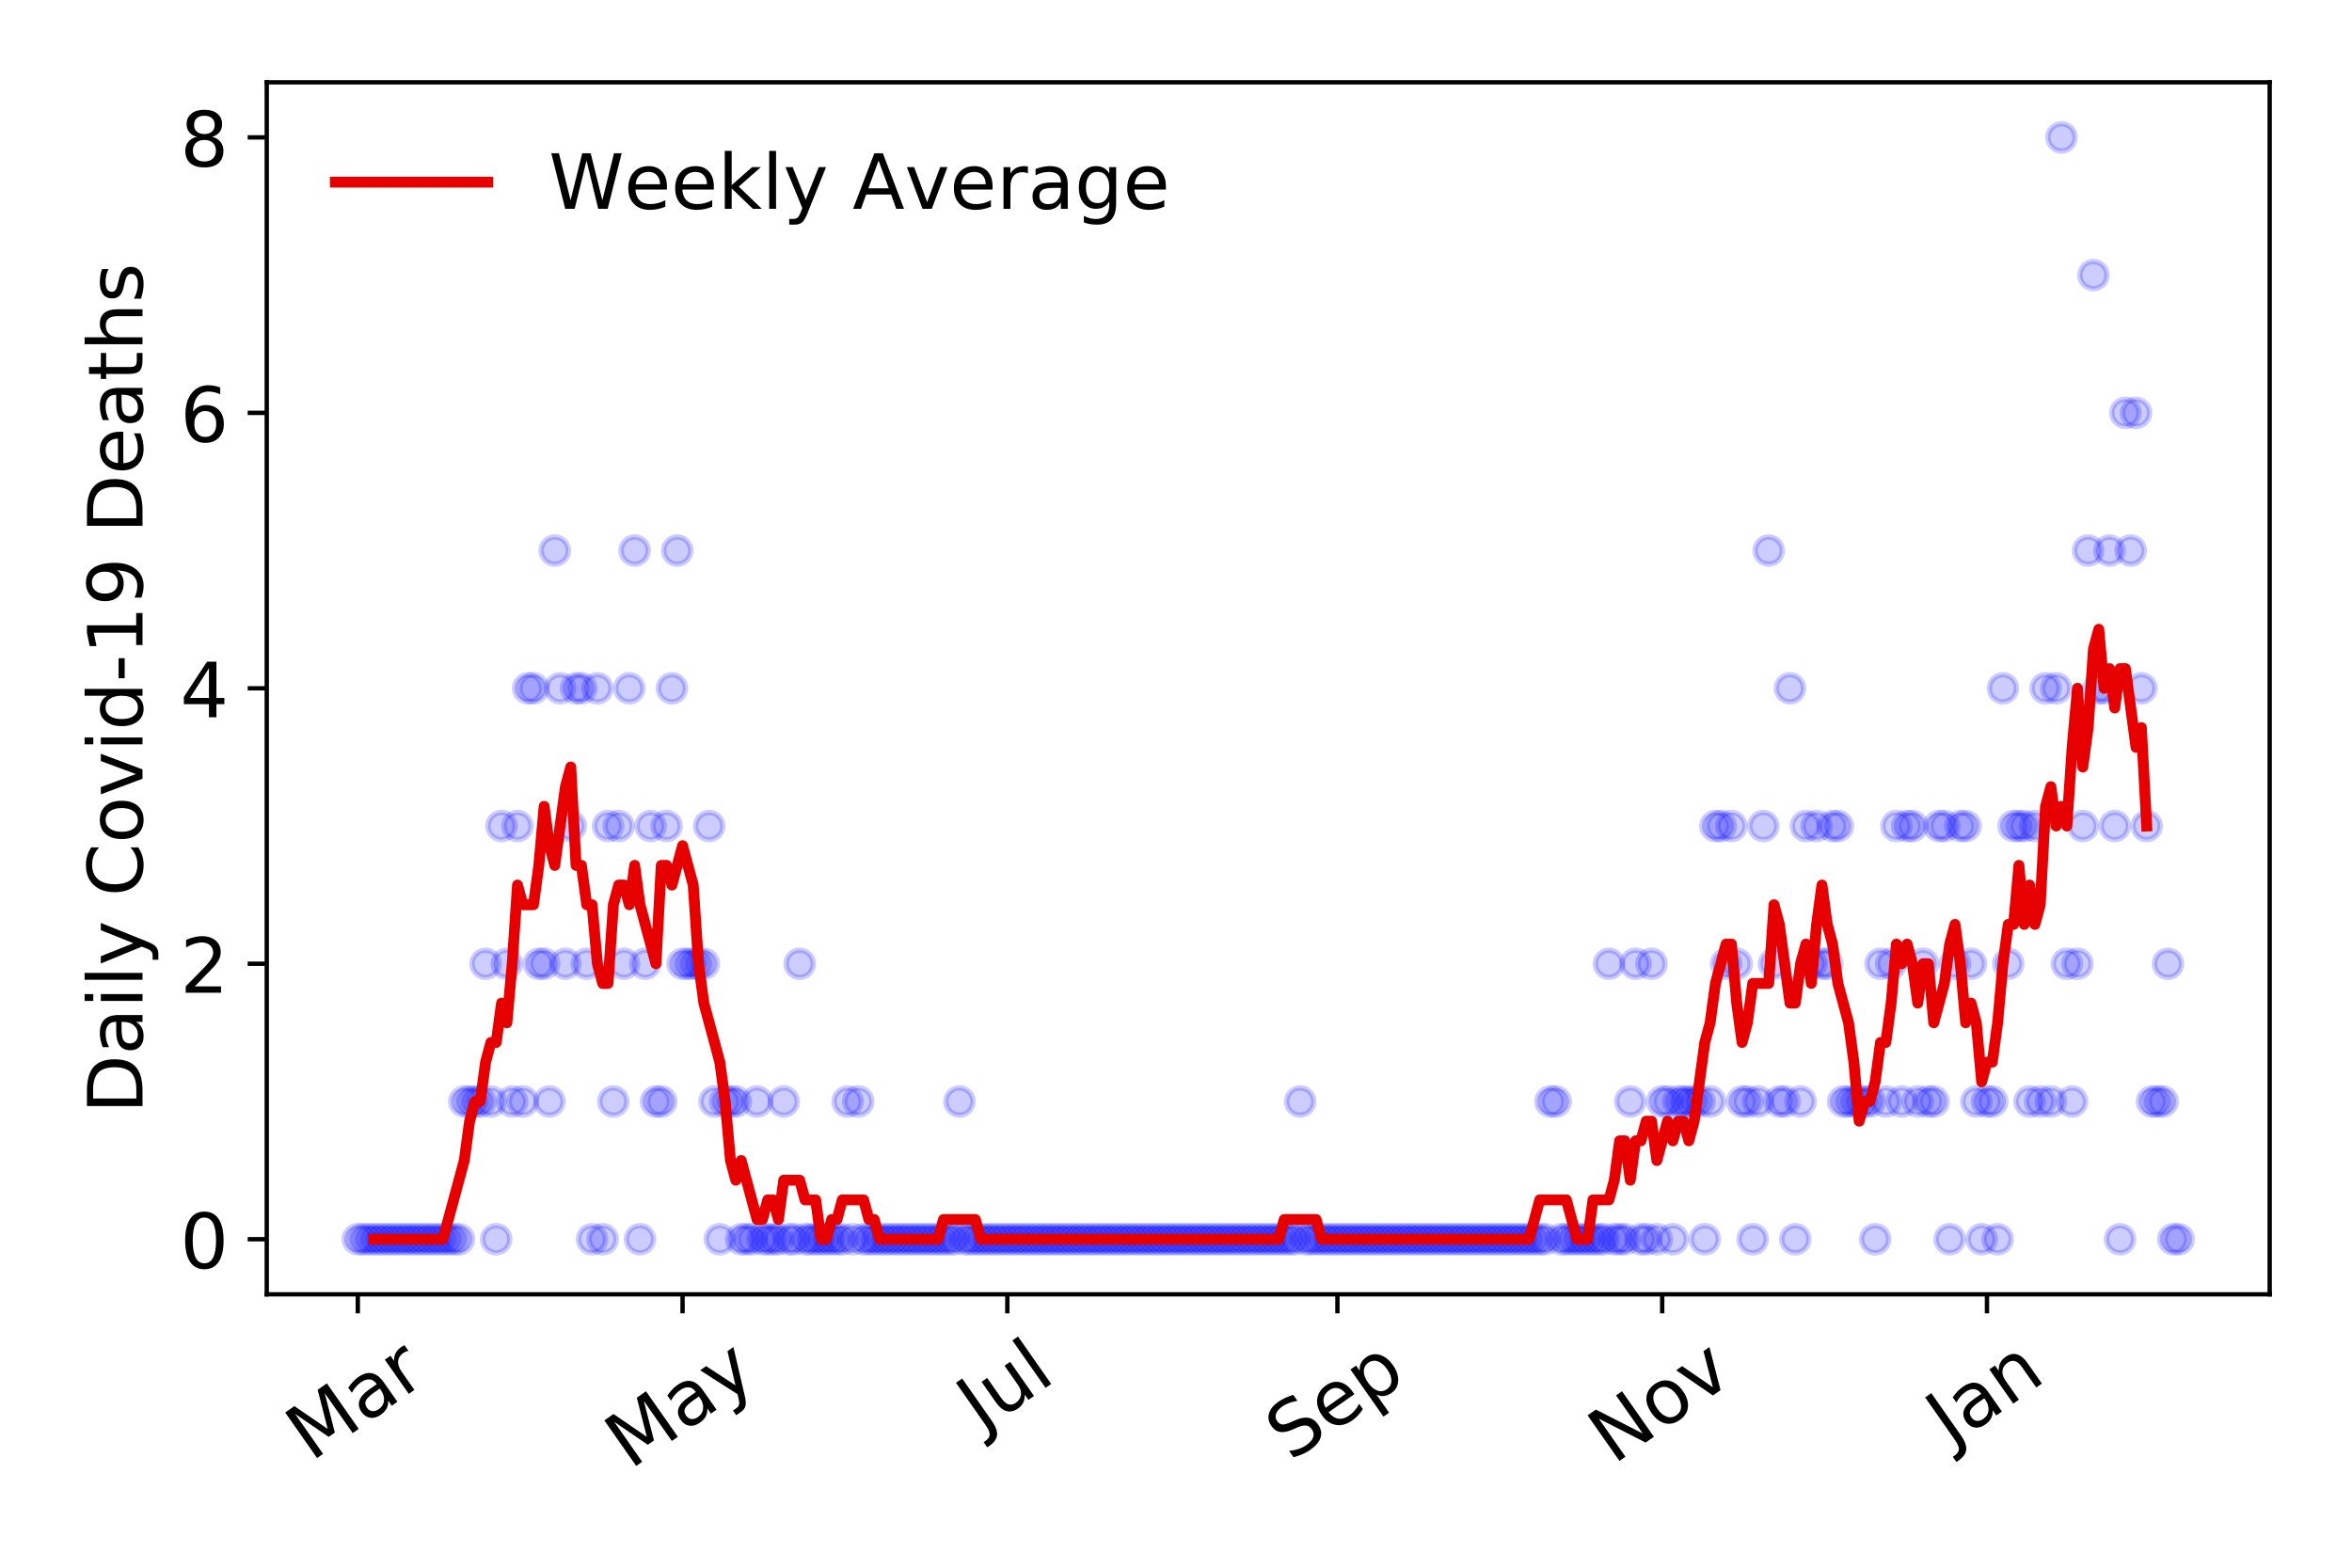 <?xml version="1.0" encoding="utf-8" standalone="no"?>
<!DOCTYPE svg PUBLIC "-//W3C//DTD SVG 1.1//EN"
  "http://www.w3.org/Graphics/SVG/1.1/DTD/svg11.dtd">
<!-- Created with matplotlib (https://matplotlib.org/) -->
<svg height="288pt" version="1.1" viewBox="0 0 432 288" width="432pt" xmlns="http://www.w3.org/2000/svg" xmlns:xlink="http://www.w3.org/1999/xlink">
 <defs>
  <style type="text/css">
*{stroke-linecap:butt;stroke-linejoin:round;}
  </style>
 </defs>
 <g id="figure_1">
  <g id="patch_1">
   <path d="M 0 288 
L 432 288 
L 432 0 
L 0 0 
z
" style="fill:#ffffff;"/>
  </g>
  <g id="axes_1">
   <g id="patch_2">
    <path d="M 48.995 237.778 
L 416.88 237.778 
L 416.88 15.12 
L 48.995 15.12 
z
" style="fill:#ffffff;"/>
   </g>
   <g id="matplotlib.axis_1">
    <g id="xtick_1">
     <g id="line2d_1">
      <defs>
       <path d="M 0 0 
L 0 3.5 
" id="m6c8514a0c6" style="stroke:#000000;stroke-width:0.8;"/>
      </defs>
      <g>
       <use style="stroke:#000000;stroke-width:0.8;" x="65.717" xlink:href="#m6c8514a0c6" y="237.778"/>
      </g>
     </g>
     <g id="text_1">
      <!-- Mar -->
      <defs>
       <path d="M 9.812 72.906 
L 24.516 72.906 
L 43.109 23.297 
L 61.812 72.906 
L 76.516 72.906 
L 76.516 0 
L 66.891 0 
L 66.891 64.016 
L 48.094 14.016 
L 38.188 14.016 
L 19.391 64.016 
L 19.391 0 
L 9.812 0 
z
" id="DejaVuSans-77"/>
       <path d="M 34.281 27.484 
Q 23.391 27.484 19.188 25 
Q 14.984 22.516 14.984 16.5 
Q 14.984 11.719 18.141 8.906 
Q 21.297 6.109 26.703 6.109 
Q 34.188 6.109 38.703 11.406 
Q 43.219 16.703 43.219 25.484 
L 43.219 27.484 
z
M 52.203 31.203 
L 52.203 0 
L 43.219 0 
L 43.219 8.297 
Q 40.141 3.328 35.547 0.953 
Q 30.953 -1.422 24.312 -1.422 
Q 15.922 -1.422 10.953 3.297 
Q 6 8.016 6 15.922 
Q 6 25.141 12.172 29.828 
Q 18.359 34.516 30.609 34.516 
L 43.219 34.516 
L 43.219 35.406 
Q 43.219 41.609 39.141 45 
Q 35.062 48.391 27.688 48.391 
Q 23 48.391 18.547 47.266 
Q 14.109 46.141 10.016 43.891 
L 10.016 52.203 
Q 14.938 54.109 19.578 55.047 
Q 24.219 56 28.609 56 
Q 40.484 56 46.344 49.844 
Q 52.203 43.703 52.203 31.203 
z
" id="DejaVuSans-97"/>
       <path d="M 41.109 46.297 
Q 39.594 47.172 37.812 47.578 
Q 36.031 48 33.891 48 
Q 26.266 48 22.188 43.047 
Q 18.109 38.094 18.109 28.812 
L 18.109 0 
L 9.078 0 
L 9.078 54.688 
L 18.109 54.688 
L 18.109 46.188 
Q 20.953 51.172 25.484 53.578 
Q 30.031 56 36.531 56 
Q 37.453 56 38.578 55.875 
Q 39.703 55.766 41.062 55.516 
z
" id="DejaVuSans-114"/>
      </defs>
      <g transform="translate(57.114 268.643)rotate(-35)scale(0.14 -0.14)">
       <use xlink:href="#DejaVuSans-77"/>
       <use x="86.279" xlink:href="#DejaVuSans-97"/>
       <use x="147.559" xlink:href="#DejaVuSans-114"/>
      </g>
     </g>
    </g>
    <g id="xtick_2">
     <g id="line2d_2">
      <g>
       <use style="stroke:#000000;stroke-width:0.8;" x="125.369" xlink:href="#m6c8514a0c6" y="237.778"/>
      </g>
     </g>
     <g id="text_2">
      <!-- May -->
      <defs>
       <path d="M 32.172 -5.078 
Q 28.375 -14.844 24.75 -17.812 
Q 21.141 -20.797 15.094 -20.797 
L 7.906 -20.797 
L 7.906 -13.281 
L 13.188 -13.281 
Q 16.891 -13.281 18.938 -11.516 
Q 21 -9.766 23.484 -3.219 
L 25.094 0.875 
L 2.984 54.688 
L 12.5 54.688 
L 29.594 11.922 
L 46.688 54.688 
L 56.203 54.688 
z
" id="DejaVuSans-121"/>
      </defs>
      <g transform="translate(115.729 270.094)rotate(-35)scale(0.14 -0.14)">
       <use xlink:href="#DejaVuSans-77"/>
       <use x="86.279" xlink:href="#DejaVuSans-97"/>
       <use x="147.559" xlink:href="#DejaVuSans-121"/>
      </g>
     </g>
    </g>
    <g id="xtick_3">
     <g id="line2d_3">
      <g>
       <use style="stroke:#000000;stroke-width:0.8;" x="185.021" xlink:href="#m6c8514a0c6" y="237.778"/>
      </g>
     </g>
     <g id="text_3">
      <!-- Jul -->
      <defs>
       <path d="M 9.812 72.906 
L 19.672 72.906 
L 19.672 5.078 
Q 19.672 -8.109 14.672 -14.062 
Q 9.672 -20.016 -1.422 -20.016 
L -5.172 -20.016 
L -5.172 -11.719 
L -2.094 -11.719 
Q 4.438 -11.719 7.125 -8.047 
Q 9.812 -4.391 9.812 5.078 
z
" id="DejaVuSans-74"/>
       <path d="M 8.5 21.578 
L 8.5 54.688 
L 17.484 54.688 
L 17.484 21.922 
Q 17.484 14.156 20.5 10.266 
Q 23.531 6.391 29.594 6.391 
Q 36.859 6.391 41.078 11.031 
Q 45.312 15.672 45.312 23.688 
L 45.312 54.688 
L 54.297 54.688 
L 54.297 0 
L 45.312 0 
L 45.312 8.406 
Q 42.047 3.422 37.719 1 
Q 33.406 -1.422 27.688 -1.422 
Q 18.266 -1.422 13.375 4.438 
Q 8.5 10.297 8.5 21.578 
z
M 31.109 56 
z
" id="DejaVuSans-117"/>
       <path d="M 9.422 75.984 
L 18.406 75.984 
L 18.406 0 
L 9.422 0 
z
" id="DejaVuSans-108"/>
      </defs>
      <g transform="translate(180.318 263.181)rotate(-35)scale(0.14 -0.14)">
       <use xlink:href="#DejaVuSans-74"/>
       <use x="29.492" xlink:href="#DejaVuSans-117"/>
       <use x="92.871" xlink:href="#DejaVuSans-108"/>
      </g>
     </g>
    </g>
    <g id="xtick_4">
     <g id="line2d_4">
      <g>
       <use style="stroke:#000000;stroke-width:0.8;" x="245.65" xlink:href="#m6c8514a0c6" y="237.778"/>
      </g>
     </g>
     <g id="text_4">
      <!-- Sep -->
      <defs>
       <path d="M 53.516 70.516 
L 53.516 60.891 
Q 47.906 63.578 42.922 64.891 
Q 37.938 66.219 33.297 66.219 
Q 25.25 66.219 20.875 63.094 
Q 16.5 59.969 16.5 54.203 
Q 16.5 49.359 19.406 46.891 
Q 22.312 44.438 30.422 42.922 
L 36.375 41.703 
Q 47.406 39.594 52.656 34.297 
Q 57.906 29 57.906 20.125 
Q 57.906 9.516 50.797 4.047 
Q 43.703 -1.422 29.984 -1.422 
Q 24.812 -1.422 18.969 -0.25 
Q 13.141 0.922 6.891 3.219 
L 6.891 13.375 
Q 12.891 10.016 18.656 8.297 
Q 24.422 6.594 29.984 6.594 
Q 38.422 6.594 43.016 9.906 
Q 47.609 13.234 47.609 19.391 
Q 47.609 24.75 44.312 27.781 
Q 41.016 30.812 33.5 32.328 
L 27.484 33.5 
Q 16.453 35.688 11.516 40.375 
Q 6.594 45.062 6.594 53.422 
Q 6.594 63.094 13.406 68.656 
Q 20.219 74.219 32.172 74.219 
Q 37.312 74.219 42.625 73.281 
Q 47.953 72.359 53.516 70.516 
z
" id="DejaVuSans-83"/>
       <path d="M 56.203 29.594 
L 56.203 25.203 
L 14.891 25.203 
Q 15.484 15.922 20.484 11.062 
Q 25.484 6.203 34.422 6.203 
Q 39.594 6.203 44.453 7.469 
Q 49.312 8.734 54.109 11.281 
L 54.109 2.781 
Q 49.266 0.734 44.188 -0.344 
Q 39.109 -1.422 33.891 -1.422 
Q 20.797 -1.422 13.156 6.188 
Q 5.516 13.812 5.516 26.812 
Q 5.516 40.234 12.766 48.109 
Q 20.016 56 32.328 56 
Q 43.359 56 49.781 48.891 
Q 56.203 41.797 56.203 29.594 
z
M 47.219 32.234 
Q 47.125 39.594 43.094 43.984 
Q 39.062 48.391 32.422 48.391 
Q 24.906 48.391 20.391 44.141 
Q 15.875 39.891 15.188 32.172 
z
" id="DejaVuSans-101"/>
       <path d="M 18.109 8.203 
L 18.109 -20.797 
L 9.078 -20.797 
L 9.078 54.688 
L 18.109 54.688 
L 18.109 46.391 
Q 20.953 51.266 25.266 53.625 
Q 29.594 56 35.594 56 
Q 45.562 56 51.781 48.094 
Q 58.016 40.188 58.016 27.297 
Q 58.016 14.406 51.781 6.484 
Q 45.562 -1.422 35.594 -1.422 
Q 29.594 -1.422 25.266 0.953 
Q 20.953 3.328 18.109 8.203 
z
M 48.688 27.297 
Q 48.688 37.203 44.609 42.844 
Q 40.531 48.484 33.406 48.484 
Q 26.266 48.484 22.188 42.844 
Q 18.109 37.203 18.109 27.297 
Q 18.109 17.391 22.188 11.75 
Q 26.266 6.109 33.406 6.109 
Q 40.531 6.109 44.609 11.75 
Q 48.688 17.391 48.688 27.297 
z
" id="DejaVuSans-112"/>
      </defs>
      <g transform="translate(237.057 268.629)rotate(-35)scale(0.14 -0.14)">
       <use xlink:href="#DejaVuSans-83"/>
       <use x="63.477" xlink:href="#DejaVuSans-101"/>
       <use x="125" xlink:href="#DejaVuSans-112"/>
      </g>
     </g>
    </g>
    <g id="xtick_5">
     <g id="line2d_5">
      <g>
       <use style="stroke:#000000;stroke-width:0.8;" x="305.302" xlink:href="#m6c8514a0c6" y="237.778"/>
      </g>
     </g>
     <g id="text_5">
      <!-- Nov -->
      <defs>
       <path d="M 9.812 72.906 
L 23.094 72.906 
L 55.422 11.922 
L 55.422 72.906 
L 64.984 72.906 
L 64.984 0 
L 51.703 0 
L 19.391 60.984 
L 19.391 0 
L 9.812 0 
z
" id="DejaVuSans-78"/>
       <path d="M 30.609 48.391 
Q 23.391 48.391 19.188 42.75 
Q 14.984 37.109 14.984 27.297 
Q 14.984 17.484 19.156 11.844 
Q 23.344 6.203 30.609 6.203 
Q 37.797 6.203 41.984 11.859 
Q 46.188 17.531 46.188 27.297 
Q 46.188 37.016 41.984 42.703 
Q 37.797 48.391 30.609 48.391 
z
M 30.609 56 
Q 42.328 56 49.016 48.375 
Q 55.719 40.766 55.719 27.297 
Q 55.719 13.875 49.016 6.219 
Q 42.328 -1.422 30.609 -1.422 
Q 18.844 -1.422 12.172 6.219 
Q 5.516 13.875 5.516 27.297 
Q 5.516 40.766 12.172 48.375 
Q 18.844 56 30.609 56 
z
" id="DejaVuSans-111"/>
       <path d="M 2.984 54.688 
L 12.5 54.688 
L 29.594 8.797 
L 46.688 54.688 
L 56.203 54.688 
L 35.688 0 
L 23.484 0 
z
" id="DejaVuSans-118"/>
      </defs>
      <g transform="translate(296.326 269.166)rotate(-35)scale(0.14 -0.14)">
       <use xlink:href="#DejaVuSans-78"/>
       <use x="74.805" xlink:href="#DejaVuSans-111"/>
       <use x="135.986" xlink:href="#DejaVuSans-118"/>
      </g>
     </g>
    </g>
    <g id="xtick_6">
     <g id="line2d_6">
      <g>
       <use style="stroke:#000000;stroke-width:0.8;" x="364.954" xlink:href="#m6c8514a0c6" y="237.778"/>
      </g>
     </g>
     <g id="text_6">
      <!-- Jan -->
      <defs>
       <path d="M 54.891 33.016 
L 54.891 0 
L 45.906 0 
L 45.906 32.719 
Q 45.906 40.484 42.875 44.328 
Q 39.844 48.188 33.797 48.188 
Q 26.516 48.188 22.312 43.547 
Q 18.109 38.922 18.109 30.906 
L 18.109 0 
L 9.078 0 
L 9.078 54.688 
L 18.109 54.688 
L 18.109 46.188 
Q 21.344 51.125 25.703 53.562 
Q 30.078 56 35.797 56 
Q 45.219 56 50.047 50.172 
Q 54.891 44.344 54.891 33.016 
z
" id="DejaVuSans-110"/>
      </defs>
      <g transform="translate(358.33 265.871)rotate(-35)scale(0.14 -0.14)">
       <use xlink:href="#DejaVuSans-74"/>
       <use x="29.492" xlink:href="#DejaVuSans-97"/>
       <use x="90.771" xlink:href="#DejaVuSans-110"/>
      </g>
     </g>
    </g>
   </g>
   <g id="matplotlib.axis_2">
    <g id="ytick_1">
     <g id="line2d_7">
      <defs>
       <path d="M 0 0 
L -3.5 0 
" id="me3b4ed4fb3" style="stroke:#000000;stroke-width:0.8;"/>
      </defs>
      <g>
       <use style="stroke:#000000;stroke-width:0.8;" x="48.995" xlink:href="#me3b4ed4fb3" y="227.657"/>
      </g>
     </g>
     <g id="text_7">
      <!-- 0 -->
      <defs>
       <path d="M 31.781 66.406 
Q 24.172 66.406 20.328 58.906 
Q 16.5 51.422 16.5 36.375 
Q 16.5 21.391 20.328 13.891 
Q 24.172 6.391 31.781 6.391 
Q 39.453 6.391 43.281 13.891 
Q 47.125 21.391 47.125 36.375 
Q 47.125 51.422 43.281 58.906 
Q 39.453 66.406 31.781 66.406 
z
M 31.781 74.219 
Q 44.047 74.219 50.516 64.516 
Q 56.984 54.828 56.984 36.375 
Q 56.984 17.969 50.516 8.266 
Q 44.047 -1.422 31.781 -1.422 
Q 19.531 -1.422 13.062 8.266 
Q 6.594 17.969 6.594 36.375 
Q 6.594 54.828 13.062 64.516 
Q 19.531 74.219 31.781 74.219 
z
" id="DejaVuSans-48"/>
      </defs>
      <g transform="translate(33.087 232.976)scale(0.14 -0.14)">
       <use xlink:href="#DejaVuSans-48"/>
      </g>
     </g>
    </g>
    <g id="ytick_2">
     <g id="line2d_8">
      <g>
       <use style="stroke:#000000;stroke-width:0.8;" x="48.995" xlink:href="#me3b4ed4fb3" y="177.053"/>
      </g>
     </g>
     <g id="text_8">
      <!-- 2 -->
      <defs>
       <path d="M 19.188 8.297 
L 53.609 8.297 
L 53.609 0 
L 7.328 0 
L 7.328 8.297 
Q 12.938 14.109 22.625 23.891 
Q 32.328 33.688 34.812 36.531 
Q 39.547 41.844 41.422 45.531 
Q 43.312 49.219 43.312 52.781 
Q 43.312 58.594 39.234 62.25 
Q 35.156 65.922 28.609 65.922 
Q 23.969 65.922 18.812 64.312 
Q 13.672 62.703 7.812 59.422 
L 7.812 69.391 
Q 13.766 71.781 18.938 73 
Q 24.125 74.219 28.422 74.219 
Q 39.75 74.219 46.484 68.547 
Q 53.219 62.891 53.219 53.422 
Q 53.219 48.922 51.531 44.891 
Q 49.859 40.875 45.406 35.406 
Q 44.188 33.984 37.641 27.219 
Q 31.109 20.453 19.188 8.297 
z
" id="DejaVuSans-50"/>
      </defs>
      <g transform="translate(33.087 182.372)scale(0.14 -0.14)">
       <use xlink:href="#DejaVuSans-50"/>
      </g>
     </g>
    </g>
    <g id="ytick_3">
     <g id="line2d_9">
      <g>
       <use style="stroke:#000000;stroke-width:0.8;" x="48.995" xlink:href="#me3b4ed4fb3" y="126.449"/>
      </g>
     </g>
     <g id="text_9">
      <!-- 4 -->
      <defs>
       <path d="M 37.797 64.312 
L 12.891 25.391 
L 37.797 25.391 
z
M 35.203 72.906 
L 47.609 72.906 
L 47.609 25.391 
L 58.016 25.391 
L 58.016 17.188 
L 47.609 17.188 
L 47.609 0 
L 37.797 0 
L 37.797 17.188 
L 4.891 17.188 
L 4.891 26.703 
z
" id="DejaVuSans-52"/>
      </defs>
      <g transform="translate(33.087 131.768)scale(0.14 -0.14)">
       <use xlink:href="#DejaVuSans-52"/>
      </g>
     </g>
    </g>
    <g id="ytick_4">
     <g id="line2d_10">
      <g>
       <use style="stroke:#000000;stroke-width:0.8;" x="48.995" xlink:href="#me3b4ed4fb3" y="75.845"/>
      </g>
     </g>
     <g id="text_10">
      <!-- 6 -->
      <defs>
       <path d="M 33.016 40.375 
Q 26.375 40.375 22.484 35.828 
Q 18.609 31.297 18.609 23.391 
Q 18.609 15.531 22.484 10.953 
Q 26.375 6.391 33.016 6.391 
Q 39.656 6.391 43.531 10.953 
Q 47.406 15.531 47.406 23.391 
Q 47.406 31.297 43.531 35.828 
Q 39.656 40.375 33.016 40.375 
z
M 52.594 71.297 
L 52.594 62.312 
Q 48.875 64.062 45.094 64.984 
Q 41.312 65.922 37.594 65.922 
Q 27.828 65.922 22.672 59.328 
Q 17.531 52.734 16.797 39.406 
Q 19.672 43.656 24.016 45.922 
Q 28.375 48.188 33.594 48.188 
Q 44.578 48.188 50.953 41.516 
Q 57.328 34.859 57.328 23.391 
Q 57.328 12.156 50.688 5.359 
Q 44.047 -1.422 33.016 -1.422 
Q 20.359 -1.422 13.672 8.266 
Q 6.984 17.969 6.984 36.375 
Q 6.984 53.656 15.188 63.938 
Q 23.391 74.219 37.203 74.219 
Q 40.922 74.219 44.703 73.484 
Q 48.484 72.75 52.594 71.297 
z
" id="DejaVuSans-54"/>
      </defs>
      <g transform="translate(33.087 81.164)scale(0.14 -0.14)">
       <use xlink:href="#DejaVuSans-54"/>
      </g>
     </g>
    </g>
    <g id="ytick_5">
     <g id="line2d_11">
      <g>
       <use style="stroke:#000000;stroke-width:0.8;" x="48.995" xlink:href="#me3b4ed4fb3" y="25.241"/>
      </g>
     </g>
     <g id="text_11">
      <!-- 8 -->
      <defs>
       <path d="M 31.781 34.625 
Q 24.75 34.625 20.719 30.859 
Q 16.703 27.094 16.703 20.516 
Q 16.703 13.922 20.719 10.156 
Q 24.75 6.391 31.781 6.391 
Q 38.812 6.391 42.859 10.172 
Q 46.922 13.969 46.922 20.516 
Q 46.922 27.094 42.891 30.859 
Q 38.875 34.625 31.781 34.625 
z
M 21.922 38.812 
Q 15.578 40.375 12.031 44.719 
Q 8.5 49.078 8.5 55.328 
Q 8.5 64.062 14.719 69.141 
Q 20.953 74.219 31.781 74.219 
Q 42.672 74.219 48.875 69.141 
Q 55.078 64.062 55.078 55.328 
Q 55.078 49.078 51.531 44.719 
Q 48 40.375 41.703 38.812 
Q 48.828 37.156 52.797 32.312 
Q 56.781 27.484 56.781 20.516 
Q 56.781 9.906 50.312 4.234 
Q 43.844 -1.422 31.781 -1.422 
Q 19.734 -1.422 13.25 4.234 
Q 6.781 9.906 6.781 20.516 
Q 6.781 27.484 10.781 32.312 
Q 14.797 37.156 21.922 38.812 
z
M 18.312 54.391 
Q 18.312 48.734 21.844 45.562 
Q 25.391 42.391 31.781 42.391 
Q 38.141 42.391 41.719 45.562 
Q 45.312 48.734 45.312 54.391 
Q 45.312 60.062 41.719 63.234 
Q 38.141 66.406 31.781 66.406 
Q 25.391 66.406 21.844 63.234 
Q 18.312 60.062 18.312 54.391 
z
" id="DejaVuSans-56"/>
      </defs>
      <g transform="translate(33.087 30.56)scale(0.14 -0.14)">
       <use xlink:href="#DejaVuSans-56"/>
      </g>
     </g>
    </g>
    <g id="text_12">
     <!-- Daily Covid-19 Deaths -->
     <defs>
      <path d="M 19.672 64.797 
L 19.672 8.109 
L 31.594 8.109 
Q 46.688 8.109 53.688 14.938 
Q 60.688 21.781 60.688 36.531 
Q 60.688 51.172 53.688 57.984 
Q 46.688 64.797 31.594 64.797 
z
M 9.812 72.906 
L 30.078 72.906 
Q 51.266 72.906 61.172 64.094 
Q 71.094 55.281 71.094 36.531 
Q 71.094 17.672 61.125 8.828 
Q 51.172 0 30.078 0 
L 9.812 0 
z
" id="DejaVuSans-68"/>
      <path d="M 9.422 54.688 
L 18.406 54.688 
L 18.406 0 
L 9.422 0 
z
M 9.422 75.984 
L 18.406 75.984 
L 18.406 64.594 
L 9.422 64.594 
z
" id="DejaVuSans-105"/>
      <path id="DejaVuSans-32"/>
      <path d="M 64.406 67.281 
L 64.406 56.891 
Q 59.422 61.531 53.781 63.812 
Q 48.141 66.109 41.797 66.109 
Q 29.297 66.109 22.656 58.469 
Q 16.016 50.828 16.016 36.375 
Q 16.016 21.969 22.656 14.328 
Q 29.297 6.688 41.797 6.688 
Q 48.141 6.688 53.781 8.984 
Q 59.422 11.281 64.406 15.922 
L 64.406 5.609 
Q 59.234 2.094 53.438 0.328 
Q 47.656 -1.422 41.219 -1.422 
Q 24.656 -1.422 15.125 8.703 
Q 5.609 18.844 5.609 36.375 
Q 5.609 53.953 15.125 64.078 
Q 24.656 74.219 41.219 74.219 
Q 47.75 74.219 53.531 72.484 
Q 59.328 70.75 64.406 67.281 
z
" id="DejaVuSans-67"/>
      <path d="M 45.406 46.391 
L 45.406 75.984 
L 54.391 75.984 
L 54.391 0 
L 45.406 0 
L 45.406 8.203 
Q 42.578 3.328 38.25 0.953 
Q 33.938 -1.422 27.875 -1.422 
Q 17.969 -1.422 11.734 6.484 
Q 5.516 14.406 5.516 27.297 
Q 5.516 40.188 11.734 48.094 
Q 17.969 56 27.875 56 
Q 33.938 56 38.25 53.625 
Q 42.578 51.266 45.406 46.391 
z
M 14.797 27.297 
Q 14.797 17.391 18.875 11.75 
Q 22.953 6.109 30.078 6.109 
Q 37.203 6.109 41.297 11.75 
Q 45.406 17.391 45.406 27.297 
Q 45.406 37.203 41.297 42.844 
Q 37.203 48.484 30.078 48.484 
Q 22.953 48.484 18.875 42.844 
Q 14.797 37.203 14.797 27.297 
z
" id="DejaVuSans-100"/>
      <path d="M 4.891 31.391 
L 31.203 31.391 
L 31.203 23.391 
L 4.891 23.391 
z
" id="DejaVuSans-45"/>
      <path d="M 12.406 8.297 
L 28.516 8.297 
L 28.516 63.922 
L 10.984 60.406 
L 10.984 69.391 
L 28.422 72.906 
L 38.281 72.906 
L 38.281 8.297 
L 54.391 8.297 
L 54.391 0 
L 12.406 0 
z
" id="DejaVuSans-49"/>
      <path d="M 10.984 1.516 
L 10.984 10.5 
Q 14.703 8.734 18.5 7.812 
Q 22.312 6.891 25.984 6.891 
Q 35.75 6.891 40.891 13.453 
Q 46.047 20.016 46.781 33.406 
Q 43.953 29.203 39.594 26.953 
Q 35.25 24.703 29.984 24.703 
Q 19.047 24.703 12.672 31.312 
Q 6.297 37.938 6.297 49.422 
Q 6.297 60.641 12.938 67.422 
Q 19.578 74.219 30.609 74.219 
Q 43.266 74.219 49.922 64.516 
Q 56.594 54.828 56.594 36.375 
Q 56.594 19.141 48.406 8.859 
Q 40.234 -1.422 26.422 -1.422 
Q 22.703 -1.422 18.891 -0.688 
Q 15.094 0.047 10.984 1.516 
z
M 30.609 32.422 
Q 37.25 32.422 41.125 36.953 
Q 45.016 41.5 45.016 49.422 
Q 45.016 57.281 41.125 61.844 
Q 37.25 66.406 30.609 66.406 
Q 23.969 66.406 20.094 61.844 
Q 16.219 57.281 16.219 49.422 
Q 16.219 41.5 20.094 36.953 
Q 23.969 32.422 30.609 32.422 
z
" id="DejaVuSans-57"/>
      <path d="M 18.312 70.219 
L 18.312 54.688 
L 36.812 54.688 
L 36.812 47.703 
L 18.312 47.703 
L 18.312 18.016 
Q 18.312 11.328 20.141 9.422 
Q 21.969 7.516 27.594 7.516 
L 36.812 7.516 
L 36.812 0 
L 27.594 0 
Q 17.188 0 13.234 3.875 
Q 9.281 7.766 9.281 18.016 
L 9.281 47.703 
L 2.688 47.703 
L 2.688 54.688 
L 9.281 54.688 
L 9.281 70.219 
z
" id="DejaVuSans-116"/>
      <path d="M 54.891 33.016 
L 54.891 0 
L 45.906 0 
L 45.906 32.719 
Q 45.906 40.484 42.875 44.328 
Q 39.844 48.188 33.797 48.188 
Q 26.516 48.188 22.312 43.547 
Q 18.109 38.922 18.109 30.906 
L 18.109 0 
L 9.078 0 
L 9.078 75.984 
L 18.109 75.984 
L 18.109 46.188 
Q 21.344 51.125 25.703 53.562 
Q 30.078 56 35.797 56 
Q 45.219 56 50.047 50.172 
Q 54.891 44.344 54.891 33.016 
z
" id="DejaVuSans-104"/>
      <path d="M 44.281 53.078 
L 44.281 44.578 
Q 40.484 46.531 36.375 47.5 
Q 32.281 48.484 27.875 48.484 
Q 21.188 48.484 17.844 46.438 
Q 14.5 44.391 14.5 40.281 
Q 14.5 37.156 16.891 35.375 
Q 19.281 33.594 26.516 31.984 
L 29.594 31.297 
Q 39.156 29.25 43.188 25.516 
Q 47.219 21.781 47.219 15.094 
Q 47.219 7.469 41.188 3.016 
Q 35.156 -1.422 24.609 -1.422 
Q 20.219 -1.422 15.453 -0.562 
Q 10.688 0.297 5.422 2 
L 5.422 11.281 
Q 10.406 8.688 15.234 7.391 
Q 20.062 6.109 24.812 6.109 
Q 31.156 6.109 34.562 8.281 
Q 37.984 10.453 37.984 14.406 
Q 37.984 18.062 35.516 20.016 
Q 33.062 21.969 24.703 23.781 
L 21.578 24.516 
Q 13.234 26.266 9.516 29.906 
Q 5.812 33.547 5.812 39.891 
Q 5.812 47.609 11.281 51.797 
Q 16.75 56 26.812 56 
Q 31.781 56 36.172 55.266 
Q 40.578 54.547 44.281 53.078 
z
" id="DejaVuSans-115"/>
     </defs>
     <g transform="translate(26.176 204.56)rotate(-90)scale(0.14 -0.14)">
      <use xlink:href="#DejaVuSans-68"/>
      <use x="77.002" xlink:href="#DejaVuSans-97"/>
      <use x="138.281" xlink:href="#DejaVuSans-105"/>
      <use x="166.064" xlink:href="#DejaVuSans-108"/>
      <use x="193.848" xlink:href="#DejaVuSans-121"/>
      <use x="253.027" xlink:href="#DejaVuSans-32"/>
      <use x="284.814" xlink:href="#DejaVuSans-67"/>
      <use x="354.639" xlink:href="#DejaVuSans-111"/>
      <use x="415.82" xlink:href="#DejaVuSans-118"/>
      <use x="475" xlink:href="#DejaVuSans-105"/>
      <use x="502.783" xlink:href="#DejaVuSans-100"/>
      <use x="566.26" xlink:href="#DejaVuSans-45"/>
      <use x="602.344" xlink:href="#DejaVuSans-49"/>
      <use x="665.967" xlink:href="#DejaVuSans-57"/>
      <use x="729.59" xlink:href="#DejaVuSans-32"/>
      <use x="761.377" xlink:href="#DejaVuSans-68"/>
      <use x="838.379" xlink:href="#DejaVuSans-101"/>
      <use x="899.902" xlink:href="#DejaVuSans-97"/>
      <use x="961.182" xlink:href="#DejaVuSans-116"/>
      <use x="1000.391" xlink:href="#DejaVuSans-104"/>
      <use x="1063.77" xlink:href="#DejaVuSans-115"/>
     </g>
    </g>
   </g>
   <g id="line2d_12">
    <defs>
     <path d="M 0 2.5 
C 0.663 2.5 1.299 2.237 1.768 1.768 
C 2.237 1.299 2.5 0.663 2.5 0 
C 2.5 -0.663 2.237 -1.299 1.768 -1.768 
C 1.299 -2.237 0.663 -2.5 0 -2.5 
C -0.663 -2.5 -1.299 -2.237 -1.768 -1.768 
C -2.237 -1.299 -2.5 -0.663 -2.5 0 
C -2.5 0.663 -2.237 1.299 -1.768 1.768 
C -1.299 2.237 -0.663 2.5 0 2.5 
z
" id="m9e7649804d" style="stroke:#0000ff;stroke-opacity:0.2;"/>
    </defs>
    <g clip-path="url(#pffdb381e2a)">
     <use style="fill:#0000ff;fill-opacity:0.2;stroke:#0000ff;stroke-opacity:0.2;" x="65.717" xlink:href="#m9e7649804d" y="227.657"/>
     <use style="fill:#0000ff;fill-opacity:0.2;stroke:#0000ff;stroke-opacity:0.2;" x="66.695" xlink:href="#m9e7649804d" y="227.657"/>
     <use style="fill:#0000ff;fill-opacity:0.2;stroke:#0000ff;stroke-opacity:0.2;" x="67.673" xlink:href="#m9e7649804d" y="227.657"/>
     <use style="fill:#0000ff;fill-opacity:0.2;stroke:#0000ff;stroke-opacity:0.2;" x="68.651" xlink:href="#m9e7649804d" y="227.657"/>
     <use style="fill:#0000ff;fill-opacity:0.2;stroke:#0000ff;stroke-opacity:0.2;" x="69.629" xlink:href="#m9e7649804d" y="227.657"/>
     <use style="fill:#0000ff;fill-opacity:0.2;stroke:#0000ff;stroke-opacity:0.2;" x="70.607" xlink:href="#m9e7649804d" y="227.657"/>
     <use style="fill:#0000ff;fill-opacity:0.2;stroke:#0000ff;stroke-opacity:0.2;" x="71.584" xlink:href="#m9e7649804d" y="227.657"/>
     <use style="fill:#0000ff;fill-opacity:0.2;stroke:#0000ff;stroke-opacity:0.2;" x="72.562" xlink:href="#m9e7649804d" y="227.657"/>
     <use style="fill:#0000ff;fill-opacity:0.2;stroke:#0000ff;stroke-opacity:0.2;" x="73.54" xlink:href="#m9e7649804d" y="227.657"/>
     <use style="fill:#0000ff;fill-opacity:0.2;stroke:#0000ff;stroke-opacity:0.2;" x="74.518" xlink:href="#m9e7649804d" y="227.657"/>
     <use style="fill:#0000ff;fill-opacity:0.2;stroke:#0000ff;stroke-opacity:0.2;" x="75.496" xlink:href="#m9e7649804d" y="227.657"/>
     <use style="fill:#0000ff;fill-opacity:0.2;stroke:#0000ff;stroke-opacity:0.2;" x="76.474" xlink:href="#m9e7649804d" y="227.657"/>
     <use style="fill:#0000ff;fill-opacity:0.2;stroke:#0000ff;stroke-opacity:0.2;" x="77.452" xlink:href="#m9e7649804d" y="227.657"/>
     <use style="fill:#0000ff;fill-opacity:0.2;stroke:#0000ff;stroke-opacity:0.2;" x="78.43" xlink:href="#m9e7649804d" y="227.657"/>
     <use style="fill:#0000ff;fill-opacity:0.2;stroke:#0000ff;stroke-opacity:0.2;" x="79.408" xlink:href="#m9e7649804d" y="227.657"/>
     <use style="fill:#0000ff;fill-opacity:0.2;stroke:#0000ff;stroke-opacity:0.2;" x="80.386" xlink:href="#m9e7649804d" y="227.657"/>
     <use style="fill:#0000ff;fill-opacity:0.2;stroke:#0000ff;stroke-opacity:0.2;" x="81.363" xlink:href="#m9e7649804d" y="227.657"/>
     <use style="fill:#0000ff;fill-opacity:0.2;stroke:#0000ff;stroke-opacity:0.2;" x="82.341" xlink:href="#m9e7649804d" y="227.657"/>
     <use style="fill:#0000ff;fill-opacity:0.2;stroke:#0000ff;stroke-opacity:0.2;" x="83.319" xlink:href="#m9e7649804d" y="227.657"/>
     <use style="fill:#0000ff;fill-opacity:0.2;stroke:#0000ff;stroke-opacity:0.2;" x="84.297" xlink:href="#m9e7649804d" y="227.657"/>
     <use style="fill:#0000ff;fill-opacity:0.2;stroke:#0000ff;stroke-opacity:0.2;" x="85.275" xlink:href="#m9e7649804d" y="202.355"/>
     <use style="fill:#0000ff;fill-opacity:0.2;stroke:#0000ff;stroke-opacity:0.2;" x="86.253" xlink:href="#m9e7649804d" y="202.355"/>
     <use style="fill:#0000ff;fill-opacity:0.2;stroke:#0000ff;stroke-opacity:0.2;" x="87.231" xlink:href="#m9e7649804d" y="202.355"/>
     <use style="fill:#0000ff;fill-opacity:0.2;stroke:#0000ff;stroke-opacity:0.2;" x="88.209" xlink:href="#m9e7649804d" y="202.355"/>
     <use style="fill:#0000ff;fill-opacity:0.2;stroke:#0000ff;stroke-opacity:0.2;" x="89.187" xlink:href="#m9e7649804d" y="177.053"/>
     <use style="fill:#0000ff;fill-opacity:0.2;stroke:#0000ff;stroke-opacity:0.2;" x="90.164" xlink:href="#m9e7649804d" y="202.355"/>
     <use style="fill:#0000ff;fill-opacity:0.2;stroke:#0000ff;stroke-opacity:0.2;" x="91.142" xlink:href="#m9e7649804d" y="227.657"/>
     <use style="fill:#0000ff;fill-opacity:0.2;stroke:#0000ff;stroke-opacity:0.2;" x="92.12" xlink:href="#m9e7649804d" y="151.751"/>
     <use style="fill:#0000ff;fill-opacity:0.2;stroke:#0000ff;stroke-opacity:0.2;" x="93.098" xlink:href="#m9e7649804d" y="177.053"/>
     <use style="fill:#0000ff;fill-opacity:0.2;stroke:#0000ff;stroke-opacity:0.2;" x="94.076" xlink:href="#m9e7649804d" y="202.355"/>
     <use style="fill:#0000ff;fill-opacity:0.2;stroke:#0000ff;stroke-opacity:0.2;" x="95.054" xlink:href="#m9e7649804d" y="151.751"/>
     <use style="fill:#0000ff;fill-opacity:0.2;stroke:#0000ff;stroke-opacity:0.2;" x="96.032" xlink:href="#m9e7649804d" y="202.355"/>
     <use style="fill:#0000ff;fill-opacity:0.2;stroke:#0000ff;stroke-opacity:0.2;" x="97.01" xlink:href="#m9e7649804d" y="126.449"/>
     <use style="fill:#0000ff;fill-opacity:0.2;stroke:#0000ff;stroke-opacity:0.2;" x="97.988" xlink:href="#m9e7649804d" y="126.449"/>
     <use style="fill:#0000ff;fill-opacity:0.2;stroke:#0000ff;stroke-opacity:0.2;" x="98.966" xlink:href="#m9e7649804d" y="177.053"/>
     <use style="fill:#0000ff;fill-opacity:0.2;stroke:#0000ff;stroke-opacity:0.2;" x="99.943" xlink:href="#m9e7649804d" y="177.053"/>
     <use style="fill:#0000ff;fill-opacity:0.2;stroke:#0000ff;stroke-opacity:0.2;" x="100.921" xlink:href="#m9e7649804d" y="202.355"/>
     <use style="fill:#0000ff;fill-opacity:0.2;stroke:#0000ff;stroke-opacity:0.2;" x="101.899" xlink:href="#m9e7649804d" y="101.147"/>
     <use style="fill:#0000ff;fill-opacity:0.2;stroke:#0000ff;stroke-opacity:0.2;" x="102.877" xlink:href="#m9e7649804d" y="126.449"/>
     <use style="fill:#0000ff;fill-opacity:0.2;stroke:#0000ff;stroke-opacity:0.2;" x="103.855" xlink:href="#m9e7649804d" y="177.053"/>
     <use style="fill:#0000ff;fill-opacity:0.2;stroke:#0000ff;stroke-opacity:0.2;" x="104.833" xlink:href="#m9e7649804d" y="151.751"/>
     <use style="fill:#0000ff;fill-opacity:0.2;stroke:#0000ff;stroke-opacity:0.2;" x="105.811" xlink:href="#m9e7649804d" y="126.449"/>
     <use style="fill:#0000ff;fill-opacity:0.2;stroke:#0000ff;stroke-opacity:0.2;" x="106.789" xlink:href="#m9e7649804d" y="126.449"/>
     <use style="fill:#0000ff;fill-opacity:0.2;stroke:#0000ff;stroke-opacity:0.2;" x="107.767" xlink:href="#m9e7649804d" y="177.053"/>
     <use style="fill:#0000ff;fill-opacity:0.2;stroke:#0000ff;stroke-opacity:0.2;" x="108.745" xlink:href="#m9e7649804d" y="227.657"/>
     <use style="fill:#0000ff;fill-opacity:0.2;stroke:#0000ff;stroke-opacity:0.2;" x="109.722" xlink:href="#m9e7649804d" y="126.449"/>
     <use style="fill:#0000ff;fill-opacity:0.2;stroke:#0000ff;stroke-opacity:0.2;" x="110.7" xlink:href="#m9e7649804d" y="227.657"/>
     <use style="fill:#0000ff;fill-opacity:0.2;stroke:#0000ff;stroke-opacity:0.2;" x="111.678" xlink:href="#m9e7649804d" y="151.751"/>
     <use style="fill:#0000ff;fill-opacity:0.2;stroke:#0000ff;stroke-opacity:0.2;" x="112.656" xlink:href="#m9e7649804d" y="202.355"/>
     <use style="fill:#0000ff;fill-opacity:0.2;stroke:#0000ff;stroke-opacity:0.2;" x="113.634" xlink:href="#m9e7649804d" y="151.751"/>
     <use style="fill:#0000ff;fill-opacity:0.2;stroke:#0000ff;stroke-opacity:0.2;" x="114.612" xlink:href="#m9e7649804d" y="177.053"/>
     <use style="fill:#0000ff;fill-opacity:0.2;stroke:#0000ff;stroke-opacity:0.2;" x="115.59" xlink:href="#m9e7649804d" y="126.449"/>
     <use style="fill:#0000ff;fill-opacity:0.2;stroke:#0000ff;stroke-opacity:0.2;" x="116.568" xlink:href="#m9e7649804d" y="101.147"/>
     <use style="fill:#0000ff;fill-opacity:0.2;stroke:#0000ff;stroke-opacity:0.2;" x="117.546" xlink:href="#m9e7649804d" y="227.657"/>
     <use style="fill:#0000ff;fill-opacity:0.2;stroke:#0000ff;stroke-opacity:0.2;" x="118.524" xlink:href="#m9e7649804d" y="177.053"/>
     <use style="fill:#0000ff;fill-opacity:0.2;stroke:#0000ff;stroke-opacity:0.2;" x="119.501" xlink:href="#m9e7649804d" y="151.751"/>
     <use style="fill:#0000ff;fill-opacity:0.2;stroke:#0000ff;stroke-opacity:0.2;" x="120.479" xlink:href="#m9e7649804d" y="202.355"/>
     <use style="fill:#0000ff;fill-opacity:0.2;stroke:#0000ff;stroke-opacity:0.2;" x="121.457" xlink:href="#m9e7649804d" y="202.355"/>
     <use style="fill:#0000ff;fill-opacity:0.2;stroke:#0000ff;stroke-opacity:0.2;" x="122.435" xlink:href="#m9e7649804d" y="151.751"/>
     <use style="fill:#0000ff;fill-opacity:0.2;stroke:#0000ff;stroke-opacity:0.2;" x="123.413" xlink:href="#m9e7649804d" y="126.449"/>
     <use style="fill:#0000ff;fill-opacity:0.2;stroke:#0000ff;stroke-opacity:0.2;" x="124.391" xlink:href="#m9e7649804d" y="101.147"/>
     <use style="fill:#0000ff;fill-opacity:0.2;stroke:#0000ff;stroke-opacity:0.2;" x="125.369" xlink:href="#m9e7649804d" y="177.053"/>
     <use style="fill:#0000ff;fill-opacity:0.2;stroke:#0000ff;stroke-opacity:0.2;" x="126.347" xlink:href="#m9e7649804d" y="177.053"/>
     <use style="fill:#0000ff;fill-opacity:0.2;stroke:#0000ff;stroke-opacity:0.2;" x="127.325" xlink:href="#m9e7649804d" y="177.053"/>
     <use style="fill:#0000ff;fill-opacity:0.2;stroke:#0000ff;stroke-opacity:0.2;" x="128.302" xlink:href="#m9e7649804d" y="177.053"/>
     <use style="fill:#0000ff;fill-opacity:0.2;stroke:#0000ff;stroke-opacity:0.2;" x="129.28" xlink:href="#m9e7649804d" y="177.053"/>
     <use style="fill:#0000ff;fill-opacity:0.2;stroke:#0000ff;stroke-opacity:0.2;" x="130.258" xlink:href="#m9e7649804d" y="151.751"/>
     <use style="fill:#0000ff;fill-opacity:0.2;stroke:#0000ff;stroke-opacity:0.2;" x="131.236" xlink:href="#m9e7649804d" y="202.355"/>
     <use style="fill:#0000ff;fill-opacity:0.2;stroke:#0000ff;stroke-opacity:0.2;" x="132.214" xlink:href="#m9e7649804d" y="227.657"/>
     <use style="fill:#0000ff;fill-opacity:0.2;stroke:#0000ff;stroke-opacity:0.2;" x="133.192" xlink:href="#m9e7649804d" y="202.355"/>
     <use style="fill:#0000ff;fill-opacity:0.2;stroke:#0000ff;stroke-opacity:0.2;" x="134.17" xlink:href="#m9e7649804d" y="202.355"/>
     <use style="fill:#0000ff;fill-opacity:0.2;stroke:#0000ff;stroke-opacity:0.2;" x="135.148" xlink:href="#m9e7649804d" y="202.355"/>
     <use style="fill:#0000ff;fill-opacity:0.2;stroke:#0000ff;stroke-opacity:0.2;" x="136.126" xlink:href="#m9e7649804d" y="227.657"/>
     <use style="fill:#0000ff;fill-opacity:0.2;stroke:#0000ff;stroke-opacity:0.2;" x="137.104" xlink:href="#m9e7649804d" y="227.657"/>
     <use style="fill:#0000ff;fill-opacity:0.2;stroke:#0000ff;stroke-opacity:0.2;" x="138.081" xlink:href="#m9e7649804d" y="227.657"/>
     <use style="fill:#0000ff;fill-opacity:0.2;stroke:#0000ff;stroke-opacity:0.2;" x="139.059" xlink:href="#m9e7649804d" y="202.355"/>
     <use style="fill:#0000ff;fill-opacity:0.2;stroke:#0000ff;stroke-opacity:0.2;" x="140.037" xlink:href="#m9e7649804d" y="227.657"/>
     <use style="fill:#0000ff;fill-opacity:0.2;stroke:#0000ff;stroke-opacity:0.2;" x="141.015" xlink:href="#m9e7649804d" y="227.657"/>
     <use style="fill:#0000ff;fill-opacity:0.2;stroke:#0000ff;stroke-opacity:0.2;" x="141.993" xlink:href="#m9e7649804d" y="227.657"/>
     <use style="fill:#0000ff;fill-opacity:0.2;stroke:#0000ff;stroke-opacity:0.2;" x="142.971" xlink:href="#m9e7649804d" y="227.657"/>
     <use style="fill:#0000ff;fill-opacity:0.2;stroke:#0000ff;stroke-opacity:0.2;" x="143.949" xlink:href="#m9e7649804d" y="202.355"/>
     <use style="fill:#0000ff;fill-opacity:0.2;stroke:#0000ff;stroke-opacity:0.2;" x="144.927" xlink:href="#m9e7649804d" y="227.657"/>
     <use style="fill:#0000ff;fill-opacity:0.2;stroke:#0000ff;stroke-opacity:0.2;" x="145.905" xlink:href="#m9e7649804d" y="227.657"/>
     <use style="fill:#0000ff;fill-opacity:0.2;stroke:#0000ff;stroke-opacity:0.2;" x="146.883" xlink:href="#m9e7649804d" y="177.053"/>
     <use style="fill:#0000ff;fill-opacity:0.2;stroke:#0000ff;stroke-opacity:0.2;" x="147.86" xlink:href="#m9e7649804d" y="227.657"/>
     <use style="fill:#0000ff;fill-opacity:0.2;stroke:#0000ff;stroke-opacity:0.2;" x="148.838" xlink:href="#m9e7649804d" y="227.657"/>
     <use style="fill:#0000ff;fill-opacity:0.2;stroke:#0000ff;stroke-opacity:0.2;" x="149.816" xlink:href="#m9e7649804d" y="227.657"/>
     <use style="fill:#0000ff;fill-opacity:0.2;stroke:#0000ff;stroke-opacity:0.2;" x="150.794" xlink:href="#m9e7649804d" y="227.657"/>
     <use style="fill:#0000ff;fill-opacity:0.2;stroke:#0000ff;stroke-opacity:0.2;" x="151.772" xlink:href="#m9e7649804d" y="227.657"/>
     <use style="fill:#0000ff;fill-opacity:0.2;stroke:#0000ff;stroke-opacity:0.2;" x="152.75" xlink:href="#m9e7649804d" y="227.657"/>
     <use style="fill:#0000ff;fill-opacity:0.2;stroke:#0000ff;stroke-opacity:0.2;" x="153.728" xlink:href="#m9e7649804d" y="227.657"/>
     <use style="fill:#0000ff;fill-opacity:0.2;stroke:#0000ff;stroke-opacity:0.2;" x="154.706" xlink:href="#m9e7649804d" y="227.657"/>
     <use style="fill:#0000ff;fill-opacity:0.2;stroke:#0000ff;stroke-opacity:0.2;" x="155.684" xlink:href="#m9e7649804d" y="202.355"/>
     <use style="fill:#0000ff;fill-opacity:0.2;stroke:#0000ff;stroke-opacity:0.2;" x="156.662" xlink:href="#m9e7649804d" y="227.657"/>
     <use style="fill:#0000ff;fill-opacity:0.2;stroke:#0000ff;stroke-opacity:0.2;" x="157.639" xlink:href="#m9e7649804d" y="202.355"/>
     <use style="fill:#0000ff;fill-opacity:0.2;stroke:#0000ff;stroke-opacity:0.2;" x="158.617" xlink:href="#m9e7649804d" y="227.657"/>
     <use style="fill:#0000ff;fill-opacity:0.2;stroke:#0000ff;stroke-opacity:0.2;" x="159.595" xlink:href="#m9e7649804d" y="227.657"/>
     <use style="fill:#0000ff;fill-opacity:0.2;stroke:#0000ff;stroke-opacity:0.2;" x="160.573" xlink:href="#m9e7649804d" y="227.657"/>
     <use style="fill:#0000ff;fill-opacity:0.2;stroke:#0000ff;stroke-opacity:0.2;" x="161.551" xlink:href="#m9e7649804d" y="227.657"/>
     <use style="fill:#0000ff;fill-opacity:0.2;stroke:#0000ff;stroke-opacity:0.2;" x="162.529" xlink:href="#m9e7649804d" y="227.657"/>
     <use style="fill:#0000ff;fill-opacity:0.2;stroke:#0000ff;stroke-opacity:0.2;" x="163.507" xlink:href="#m9e7649804d" y="227.657"/>
     <use style="fill:#0000ff;fill-opacity:0.2;stroke:#0000ff;stroke-opacity:0.2;" x="164.485" xlink:href="#m9e7649804d" y="227.657"/>
     <use style="fill:#0000ff;fill-opacity:0.2;stroke:#0000ff;stroke-opacity:0.2;" x="165.463" xlink:href="#m9e7649804d" y="227.657"/>
     <use style="fill:#0000ff;fill-opacity:0.2;stroke:#0000ff;stroke-opacity:0.2;" x="166.44" xlink:href="#m9e7649804d" y="227.657"/>
     <use style="fill:#0000ff;fill-opacity:0.2;stroke:#0000ff;stroke-opacity:0.2;" x="167.418" xlink:href="#m9e7649804d" y="227.657"/>
     <use style="fill:#0000ff;fill-opacity:0.2;stroke:#0000ff;stroke-opacity:0.2;" x="168.396" xlink:href="#m9e7649804d" y="227.657"/>
     <use style="fill:#0000ff;fill-opacity:0.2;stroke:#0000ff;stroke-opacity:0.2;" x="169.374" xlink:href="#m9e7649804d" y="227.657"/>
     <use style="fill:#0000ff;fill-opacity:0.2;stroke:#0000ff;stroke-opacity:0.2;" x="170.352" xlink:href="#m9e7649804d" y="227.657"/>
     <use style="fill:#0000ff;fill-opacity:0.2;stroke:#0000ff;stroke-opacity:0.2;" x="171.33" xlink:href="#m9e7649804d" y="227.657"/>
     <use style="fill:#0000ff;fill-opacity:0.2;stroke:#0000ff;stroke-opacity:0.2;" x="172.308" xlink:href="#m9e7649804d" y="227.657"/>
     <use style="fill:#0000ff;fill-opacity:0.2;stroke:#0000ff;stroke-opacity:0.2;" x="173.286" xlink:href="#m9e7649804d" y="227.657"/>
     <use style="fill:#0000ff;fill-opacity:0.2;stroke:#0000ff;stroke-opacity:0.2;" x="174.264" xlink:href="#m9e7649804d" y="227.657"/>
     <use style="fill:#0000ff;fill-opacity:0.2;stroke:#0000ff;stroke-opacity:0.2;" x="175.242" xlink:href="#m9e7649804d" y="227.657"/>
     <use style="fill:#0000ff;fill-opacity:0.2;stroke:#0000ff;stroke-opacity:0.2;" x="176.219" xlink:href="#m9e7649804d" y="202.355"/>
     <use style="fill:#0000ff;fill-opacity:0.2;stroke:#0000ff;stroke-opacity:0.2;" x="177.197" xlink:href="#m9e7649804d" y="227.657"/>
     <use style="fill:#0000ff;fill-opacity:0.2;stroke:#0000ff;stroke-opacity:0.2;" x="178.175" xlink:href="#m9e7649804d" y="227.657"/>
     <use style="fill:#0000ff;fill-opacity:0.2;stroke:#0000ff;stroke-opacity:0.2;" x="179.153" xlink:href="#m9e7649804d" y="227.657"/>
     <use style="fill:#0000ff;fill-opacity:0.2;stroke:#0000ff;stroke-opacity:0.2;" x="180.131" xlink:href="#m9e7649804d" y="227.657"/>
     <use style="fill:#0000ff;fill-opacity:0.2;stroke:#0000ff;stroke-opacity:0.2;" x="181.109" xlink:href="#m9e7649804d" y="227.657"/>
     <use style="fill:#0000ff;fill-opacity:0.2;stroke:#0000ff;stroke-opacity:0.2;" x="182.087" xlink:href="#m9e7649804d" y="227.657"/>
     <use style="fill:#0000ff;fill-opacity:0.2;stroke:#0000ff;stroke-opacity:0.2;" x="183.065" xlink:href="#m9e7649804d" y="227.657"/>
     <use style="fill:#0000ff;fill-opacity:0.2;stroke:#0000ff;stroke-opacity:0.2;" x="184.043" xlink:href="#m9e7649804d" y="227.657"/>
     <use style="fill:#0000ff;fill-opacity:0.2;stroke:#0000ff;stroke-opacity:0.2;" x="185.021" xlink:href="#m9e7649804d" y="227.657"/>
     <use style="fill:#0000ff;fill-opacity:0.2;stroke:#0000ff;stroke-opacity:0.2;" x="185.998" xlink:href="#m9e7649804d" y="227.657"/>
     <use style="fill:#0000ff;fill-opacity:0.2;stroke:#0000ff;stroke-opacity:0.2;" x="186.976" xlink:href="#m9e7649804d" y="227.657"/>
     <use style="fill:#0000ff;fill-opacity:0.2;stroke:#0000ff;stroke-opacity:0.2;" x="187.954" xlink:href="#m9e7649804d" y="227.657"/>
     <use style="fill:#0000ff;fill-opacity:0.2;stroke:#0000ff;stroke-opacity:0.2;" x="188.932" xlink:href="#m9e7649804d" y="227.657"/>
     <use style="fill:#0000ff;fill-opacity:0.2;stroke:#0000ff;stroke-opacity:0.2;" x="189.91" xlink:href="#m9e7649804d" y="227.657"/>
     <use style="fill:#0000ff;fill-opacity:0.2;stroke:#0000ff;stroke-opacity:0.2;" x="190.888" xlink:href="#m9e7649804d" y="227.657"/>
     <use style="fill:#0000ff;fill-opacity:0.2;stroke:#0000ff;stroke-opacity:0.2;" x="191.866" xlink:href="#m9e7649804d" y="227.657"/>
     <use style="fill:#0000ff;fill-opacity:0.2;stroke:#0000ff;stroke-opacity:0.2;" x="192.844" xlink:href="#m9e7649804d" y="227.657"/>
     <use style="fill:#0000ff;fill-opacity:0.2;stroke:#0000ff;stroke-opacity:0.2;" x="193.822" xlink:href="#m9e7649804d" y="227.657"/>
     <use style="fill:#0000ff;fill-opacity:0.2;stroke:#0000ff;stroke-opacity:0.2;" x="194.8" xlink:href="#m9e7649804d" y="227.657"/>
     <use style="fill:#0000ff;fill-opacity:0.2;stroke:#0000ff;stroke-opacity:0.2;" x="195.777" xlink:href="#m9e7649804d" y="227.657"/>
     <use style="fill:#0000ff;fill-opacity:0.2;stroke:#0000ff;stroke-opacity:0.2;" x="196.755" xlink:href="#m9e7649804d" y="227.657"/>
     <use style="fill:#0000ff;fill-opacity:0.2;stroke:#0000ff;stroke-opacity:0.2;" x="197.733" xlink:href="#m9e7649804d" y="227.657"/>
     <use style="fill:#0000ff;fill-opacity:0.2;stroke:#0000ff;stroke-opacity:0.2;" x="198.711" xlink:href="#m9e7649804d" y="227.657"/>
     <use style="fill:#0000ff;fill-opacity:0.2;stroke:#0000ff;stroke-opacity:0.2;" x="199.689" xlink:href="#m9e7649804d" y="227.657"/>
     <use style="fill:#0000ff;fill-opacity:0.2;stroke:#0000ff;stroke-opacity:0.2;" x="200.667" xlink:href="#m9e7649804d" y="227.657"/>
     <use style="fill:#0000ff;fill-opacity:0.2;stroke:#0000ff;stroke-opacity:0.2;" x="201.645" xlink:href="#m9e7649804d" y="227.657"/>
     <use style="fill:#0000ff;fill-opacity:0.2;stroke:#0000ff;stroke-opacity:0.2;" x="202.623" xlink:href="#m9e7649804d" y="227.657"/>
     <use style="fill:#0000ff;fill-opacity:0.2;stroke:#0000ff;stroke-opacity:0.2;" x="203.601" xlink:href="#m9e7649804d" y="227.657"/>
     <use style="fill:#0000ff;fill-opacity:0.2;stroke:#0000ff;stroke-opacity:0.2;" x="204.578" xlink:href="#m9e7649804d" y="227.657"/>
     <use style="fill:#0000ff;fill-opacity:0.2;stroke:#0000ff;stroke-opacity:0.2;" x="205.556" xlink:href="#m9e7649804d" y="227.657"/>
     <use style="fill:#0000ff;fill-opacity:0.2;stroke:#0000ff;stroke-opacity:0.2;" x="206.534" xlink:href="#m9e7649804d" y="227.657"/>
     <use style="fill:#0000ff;fill-opacity:0.2;stroke:#0000ff;stroke-opacity:0.2;" x="207.512" xlink:href="#m9e7649804d" y="227.657"/>
     <use style="fill:#0000ff;fill-opacity:0.2;stroke:#0000ff;stroke-opacity:0.2;" x="208.49" xlink:href="#m9e7649804d" y="227.657"/>
     <use style="fill:#0000ff;fill-opacity:0.2;stroke:#0000ff;stroke-opacity:0.2;" x="209.468" xlink:href="#m9e7649804d" y="227.657"/>
     <use style="fill:#0000ff;fill-opacity:0.2;stroke:#0000ff;stroke-opacity:0.2;" x="210.446" xlink:href="#m9e7649804d" y="227.657"/>
     <use style="fill:#0000ff;fill-opacity:0.2;stroke:#0000ff;stroke-opacity:0.2;" x="211.424" xlink:href="#m9e7649804d" y="227.657"/>
     <use style="fill:#0000ff;fill-opacity:0.2;stroke:#0000ff;stroke-opacity:0.2;" x="212.402" xlink:href="#m9e7649804d" y="227.657"/>
     <use style="fill:#0000ff;fill-opacity:0.2;stroke:#0000ff;stroke-opacity:0.2;" x="213.38" xlink:href="#m9e7649804d" y="227.657"/>
     <use style="fill:#0000ff;fill-opacity:0.2;stroke:#0000ff;stroke-opacity:0.2;" x="214.357" xlink:href="#m9e7649804d" y="227.657"/>
     <use style="fill:#0000ff;fill-opacity:0.2;stroke:#0000ff;stroke-opacity:0.2;" x="215.335" xlink:href="#m9e7649804d" y="227.657"/>
     <use style="fill:#0000ff;fill-opacity:0.2;stroke:#0000ff;stroke-opacity:0.2;" x="216.313" xlink:href="#m9e7649804d" y="227.657"/>
     <use style="fill:#0000ff;fill-opacity:0.2;stroke:#0000ff;stroke-opacity:0.2;" x="217.291" xlink:href="#m9e7649804d" y="227.657"/>
     <use style="fill:#0000ff;fill-opacity:0.2;stroke:#0000ff;stroke-opacity:0.2;" x="218.269" xlink:href="#m9e7649804d" y="227.657"/>
     <use style="fill:#0000ff;fill-opacity:0.2;stroke:#0000ff;stroke-opacity:0.2;" x="219.247" xlink:href="#m9e7649804d" y="227.657"/>
     <use style="fill:#0000ff;fill-opacity:0.2;stroke:#0000ff;stroke-opacity:0.2;" x="220.225" xlink:href="#m9e7649804d" y="227.657"/>
     <use style="fill:#0000ff;fill-opacity:0.2;stroke:#0000ff;stroke-opacity:0.2;" x="221.203" xlink:href="#m9e7649804d" y="227.657"/>
     <use style="fill:#0000ff;fill-opacity:0.2;stroke:#0000ff;stroke-opacity:0.2;" x="222.181" xlink:href="#m9e7649804d" y="227.657"/>
     <use style="fill:#0000ff;fill-opacity:0.2;stroke:#0000ff;stroke-opacity:0.2;" x="223.159" xlink:href="#m9e7649804d" y="227.657"/>
     <use style="fill:#0000ff;fill-opacity:0.2;stroke:#0000ff;stroke-opacity:0.2;" x="224.136" xlink:href="#m9e7649804d" y="227.657"/>
     <use style="fill:#0000ff;fill-opacity:0.2;stroke:#0000ff;stroke-opacity:0.2;" x="225.114" xlink:href="#m9e7649804d" y="227.657"/>
     <use style="fill:#0000ff;fill-opacity:0.2;stroke:#0000ff;stroke-opacity:0.2;" x="226.092" xlink:href="#m9e7649804d" y="227.657"/>
     <use style="fill:#0000ff;fill-opacity:0.2;stroke:#0000ff;stroke-opacity:0.2;" x="227.07" xlink:href="#m9e7649804d" y="227.657"/>
     <use style="fill:#0000ff;fill-opacity:0.2;stroke:#0000ff;stroke-opacity:0.2;" x="228.048" xlink:href="#m9e7649804d" y="227.657"/>
     <use style="fill:#0000ff;fill-opacity:0.2;stroke:#0000ff;stroke-opacity:0.2;" x="229.026" xlink:href="#m9e7649804d" y="227.657"/>
     <use style="fill:#0000ff;fill-opacity:0.2;stroke:#0000ff;stroke-opacity:0.2;" x="230.004" xlink:href="#m9e7649804d" y="227.657"/>
     <use style="fill:#0000ff;fill-opacity:0.2;stroke:#0000ff;stroke-opacity:0.2;" x="230.982" xlink:href="#m9e7649804d" y="227.657"/>
     <use style="fill:#0000ff;fill-opacity:0.2;stroke:#0000ff;stroke-opacity:0.2;" x="231.96" xlink:href="#m9e7649804d" y="227.657"/>
     <use style="fill:#0000ff;fill-opacity:0.2;stroke:#0000ff;stroke-opacity:0.2;" x="232.938" xlink:href="#m9e7649804d" y="227.657"/>
     <use style="fill:#0000ff;fill-opacity:0.2;stroke:#0000ff;stroke-opacity:0.2;" x="233.915" xlink:href="#m9e7649804d" y="227.657"/>
     <use style="fill:#0000ff;fill-opacity:0.2;stroke:#0000ff;stroke-opacity:0.2;" x="234.893" xlink:href="#m9e7649804d" y="227.657"/>
     <use style="fill:#0000ff;fill-opacity:0.2;stroke:#0000ff;stroke-opacity:0.2;" x="235.871" xlink:href="#m9e7649804d" y="227.657"/>
     <use style="fill:#0000ff;fill-opacity:0.2;stroke:#0000ff;stroke-opacity:0.2;" x="236.849" xlink:href="#m9e7649804d" y="227.657"/>
     <use style="fill:#0000ff;fill-opacity:0.2;stroke:#0000ff;stroke-opacity:0.2;" x="237.827" xlink:href="#m9e7649804d" y="227.657"/>
     <use style="fill:#0000ff;fill-opacity:0.2;stroke:#0000ff;stroke-opacity:0.2;" x="238.805" xlink:href="#m9e7649804d" y="202.355"/>
     <use style="fill:#0000ff;fill-opacity:0.2;stroke:#0000ff;stroke-opacity:0.2;" x="239.783" xlink:href="#m9e7649804d" y="227.657"/>
     <use style="fill:#0000ff;fill-opacity:0.2;stroke:#0000ff;stroke-opacity:0.2;" x="240.761" xlink:href="#m9e7649804d" y="227.657"/>
     <use style="fill:#0000ff;fill-opacity:0.2;stroke:#0000ff;stroke-opacity:0.2;" x="241.739" xlink:href="#m9e7649804d" y="227.657"/>
     <use style="fill:#0000ff;fill-opacity:0.2;stroke:#0000ff;stroke-opacity:0.2;" x="242.716" xlink:href="#m9e7649804d" y="227.657"/>
     <use style="fill:#0000ff;fill-opacity:0.2;stroke:#0000ff;stroke-opacity:0.2;" x="243.694" xlink:href="#m9e7649804d" y="227.657"/>
     <use style="fill:#0000ff;fill-opacity:0.2;stroke:#0000ff;stroke-opacity:0.2;" x="244.672" xlink:href="#m9e7649804d" y="227.657"/>
     <use style="fill:#0000ff;fill-opacity:0.2;stroke:#0000ff;stroke-opacity:0.2;" x="245.65" xlink:href="#m9e7649804d" y="227.657"/>
     <use style="fill:#0000ff;fill-opacity:0.2;stroke:#0000ff;stroke-opacity:0.2;" x="246.628" xlink:href="#m9e7649804d" y="227.657"/>
     <use style="fill:#0000ff;fill-opacity:0.2;stroke:#0000ff;stroke-opacity:0.2;" x="247.606" xlink:href="#m9e7649804d" y="227.657"/>
     <use style="fill:#0000ff;fill-opacity:0.2;stroke:#0000ff;stroke-opacity:0.2;" x="248.584" xlink:href="#m9e7649804d" y="227.657"/>
     <use style="fill:#0000ff;fill-opacity:0.2;stroke:#0000ff;stroke-opacity:0.2;" x="249.562" xlink:href="#m9e7649804d" y="227.657"/>
     <use style="fill:#0000ff;fill-opacity:0.2;stroke:#0000ff;stroke-opacity:0.2;" x="250.54" xlink:href="#m9e7649804d" y="227.657"/>
     <use style="fill:#0000ff;fill-opacity:0.2;stroke:#0000ff;stroke-opacity:0.2;" x="251.518" xlink:href="#m9e7649804d" y="227.657"/>
     <use style="fill:#0000ff;fill-opacity:0.2;stroke:#0000ff;stroke-opacity:0.2;" x="252.495" xlink:href="#m9e7649804d" y="227.657"/>
     <use style="fill:#0000ff;fill-opacity:0.2;stroke:#0000ff;stroke-opacity:0.2;" x="253.473" xlink:href="#m9e7649804d" y="227.657"/>
     <use style="fill:#0000ff;fill-opacity:0.2;stroke:#0000ff;stroke-opacity:0.2;" x="254.451" xlink:href="#m9e7649804d" y="227.657"/>
     <use style="fill:#0000ff;fill-opacity:0.2;stroke:#0000ff;stroke-opacity:0.2;" x="255.429" xlink:href="#m9e7649804d" y="227.657"/>
     <use style="fill:#0000ff;fill-opacity:0.2;stroke:#0000ff;stroke-opacity:0.2;" x="256.407" xlink:href="#m9e7649804d" y="227.657"/>
     <use style="fill:#0000ff;fill-opacity:0.2;stroke:#0000ff;stroke-opacity:0.2;" x="257.385" xlink:href="#m9e7649804d" y="227.657"/>
     <use style="fill:#0000ff;fill-opacity:0.2;stroke:#0000ff;stroke-opacity:0.2;" x="258.363" xlink:href="#m9e7649804d" y="227.657"/>
     <use style="fill:#0000ff;fill-opacity:0.2;stroke:#0000ff;stroke-opacity:0.2;" x="259.341" xlink:href="#m9e7649804d" y="227.657"/>
     <use style="fill:#0000ff;fill-opacity:0.2;stroke:#0000ff;stroke-opacity:0.2;" x="260.319" xlink:href="#m9e7649804d" y="227.657"/>
     <use style="fill:#0000ff;fill-opacity:0.2;stroke:#0000ff;stroke-opacity:0.2;" x="261.297" xlink:href="#m9e7649804d" y="227.657"/>
     <use style="fill:#0000ff;fill-opacity:0.2;stroke:#0000ff;stroke-opacity:0.2;" x="262.274" xlink:href="#m9e7649804d" y="227.657"/>
     <use style="fill:#0000ff;fill-opacity:0.2;stroke:#0000ff;stroke-opacity:0.2;" x="263.252" xlink:href="#m9e7649804d" y="227.657"/>
     <use style="fill:#0000ff;fill-opacity:0.2;stroke:#0000ff;stroke-opacity:0.2;" x="264.23" xlink:href="#m9e7649804d" y="227.657"/>
     <use style="fill:#0000ff;fill-opacity:0.2;stroke:#0000ff;stroke-opacity:0.2;" x="265.208" xlink:href="#m9e7649804d" y="227.657"/>
     <use style="fill:#0000ff;fill-opacity:0.2;stroke:#0000ff;stroke-opacity:0.2;" x="266.186" xlink:href="#m9e7649804d" y="227.657"/>
     <use style="fill:#0000ff;fill-opacity:0.2;stroke:#0000ff;stroke-opacity:0.2;" x="267.164" xlink:href="#m9e7649804d" y="227.657"/>
     <use style="fill:#0000ff;fill-opacity:0.2;stroke:#0000ff;stroke-opacity:0.2;" x="268.142" xlink:href="#m9e7649804d" y="227.657"/>
     <use style="fill:#0000ff;fill-opacity:0.2;stroke:#0000ff;stroke-opacity:0.2;" x="269.12" xlink:href="#m9e7649804d" y="227.657"/>
     <use style="fill:#0000ff;fill-opacity:0.2;stroke:#0000ff;stroke-opacity:0.2;" x="270.098" xlink:href="#m9e7649804d" y="227.657"/>
     <use style="fill:#0000ff;fill-opacity:0.2;stroke:#0000ff;stroke-opacity:0.2;" x="271.075" xlink:href="#m9e7649804d" y="227.657"/>
     <use style="fill:#0000ff;fill-opacity:0.2;stroke:#0000ff;stroke-opacity:0.2;" x="272.053" xlink:href="#m9e7649804d" y="227.657"/>
     <use style="fill:#0000ff;fill-opacity:0.2;stroke:#0000ff;stroke-opacity:0.2;" x="273.031" xlink:href="#m9e7649804d" y="227.657"/>
     <use style="fill:#0000ff;fill-opacity:0.2;stroke:#0000ff;stroke-opacity:0.2;" x="274.009" xlink:href="#m9e7649804d" y="227.657"/>
     <use style="fill:#0000ff;fill-opacity:0.2;stroke:#0000ff;stroke-opacity:0.2;" x="274.987" xlink:href="#m9e7649804d" y="227.657"/>
     <use style="fill:#0000ff;fill-opacity:0.2;stroke:#0000ff;stroke-opacity:0.2;" x="275.965" xlink:href="#m9e7649804d" y="227.657"/>
     <use style="fill:#0000ff;fill-opacity:0.2;stroke:#0000ff;stroke-opacity:0.2;" x="276.943" xlink:href="#m9e7649804d" y="227.657"/>
     <use style="fill:#0000ff;fill-opacity:0.2;stroke:#0000ff;stroke-opacity:0.2;" x="277.921" xlink:href="#m9e7649804d" y="227.657"/>
     <use style="fill:#0000ff;fill-opacity:0.2;stroke:#0000ff;stroke-opacity:0.2;" x="278.899" xlink:href="#m9e7649804d" y="227.657"/>
     <use style="fill:#0000ff;fill-opacity:0.2;stroke:#0000ff;stroke-opacity:0.2;" x="279.877" xlink:href="#m9e7649804d" y="227.657"/>
     <use style="fill:#0000ff;fill-opacity:0.2;stroke:#0000ff;stroke-opacity:0.2;" x="280.854" xlink:href="#m9e7649804d" y="227.657"/>
     <use style="fill:#0000ff;fill-opacity:0.2;stroke:#0000ff;stroke-opacity:0.2;" x="281.832" xlink:href="#m9e7649804d" y="227.657"/>
     <use style="fill:#0000ff;fill-opacity:0.2;stroke:#0000ff;stroke-opacity:0.2;" x="282.81" xlink:href="#m9e7649804d" y="227.657"/>
     <use style="fill:#0000ff;fill-opacity:0.2;stroke:#0000ff;stroke-opacity:0.2;" x="283.788" xlink:href="#m9e7649804d" y="227.657"/>
     <use style="fill:#0000ff;fill-opacity:0.2;stroke:#0000ff;stroke-opacity:0.2;" x="284.766" xlink:href="#m9e7649804d" y="202.355"/>
     <use style="fill:#0000ff;fill-opacity:0.2;stroke:#0000ff;stroke-opacity:0.2;" x="285.744" xlink:href="#m9e7649804d" y="202.355"/>
     <use style="fill:#0000ff;fill-opacity:0.2;stroke:#0000ff;stroke-opacity:0.2;" x="286.722" xlink:href="#m9e7649804d" y="227.657"/>
     <use style="fill:#0000ff;fill-opacity:0.2;stroke:#0000ff;stroke-opacity:0.2;" x="287.7" xlink:href="#m9e7649804d" y="227.657"/>
     <use style="fill:#0000ff;fill-opacity:0.2;stroke:#0000ff;stroke-opacity:0.2;" x="288.678" xlink:href="#m9e7649804d" y="227.657"/>
     <use style="fill:#0000ff;fill-opacity:0.2;stroke:#0000ff;stroke-opacity:0.2;" x="289.656" xlink:href="#m9e7649804d" y="227.657"/>
     <use style="fill:#0000ff;fill-opacity:0.2;stroke:#0000ff;stroke-opacity:0.2;" x="290.633" xlink:href="#m9e7649804d" y="227.657"/>
     <use style="fill:#0000ff;fill-opacity:0.2;stroke:#0000ff;stroke-opacity:0.2;" x="291.611" xlink:href="#m9e7649804d" y="227.657"/>
     <use style="fill:#0000ff;fill-opacity:0.2;stroke:#0000ff;stroke-opacity:0.2;" x="292.589" xlink:href="#m9e7649804d" y="227.657"/>
     <use style="fill:#0000ff;fill-opacity:0.2;stroke:#0000ff;stroke-opacity:0.2;" x="293.567" xlink:href="#m9e7649804d" y="227.657"/>
     <use style="fill:#0000ff;fill-opacity:0.2;stroke:#0000ff;stroke-opacity:0.2;" x="294.545" xlink:href="#m9e7649804d" y="227.657"/>
     <use style="fill:#0000ff;fill-opacity:0.2;stroke:#0000ff;stroke-opacity:0.2;" x="295.523" xlink:href="#m9e7649804d" y="177.053"/>
     <use style="fill:#0000ff;fill-opacity:0.2;stroke:#0000ff;stroke-opacity:0.2;" x="296.501" xlink:href="#m9e7649804d" y="227.657"/>
     <use style="fill:#0000ff;fill-opacity:0.2;stroke:#0000ff;stroke-opacity:0.2;" x="297.479" xlink:href="#m9e7649804d" y="227.657"/>
     <use style="fill:#0000ff;fill-opacity:0.2;stroke:#0000ff;stroke-opacity:0.2;" x="298.457" xlink:href="#m9e7649804d" y="227.657"/>
     <use style="fill:#0000ff;fill-opacity:0.2;stroke:#0000ff;stroke-opacity:0.2;" x="299.435" xlink:href="#m9e7649804d" y="202.355"/>
     <use style="fill:#0000ff;fill-opacity:0.2;stroke:#0000ff;stroke-opacity:0.2;" x="300.412" xlink:href="#m9e7649804d" y="177.053"/>
     <use style="fill:#0000ff;fill-opacity:0.2;stroke:#0000ff;stroke-opacity:0.2;" x="301.39" xlink:href="#m9e7649804d" y="227.657"/>
     <use style="fill:#0000ff;fill-opacity:0.2;stroke:#0000ff;stroke-opacity:0.2;" x="302.368" xlink:href="#m9e7649804d" y="227.657"/>
     <use style="fill:#0000ff;fill-opacity:0.2;stroke:#0000ff;stroke-opacity:0.2;" x="303.346" xlink:href="#m9e7649804d" y="177.053"/>
     <use style="fill:#0000ff;fill-opacity:0.2;stroke:#0000ff;stroke-opacity:0.2;" x="304.324" xlink:href="#m9e7649804d" y="227.657"/>
     <use style="fill:#0000ff;fill-opacity:0.2;stroke:#0000ff;stroke-opacity:0.2;" x="305.302" xlink:href="#m9e7649804d" y="202.355"/>
     <use style="fill:#0000ff;fill-opacity:0.2;stroke:#0000ff;stroke-opacity:0.2;" x="306.28" xlink:href="#m9e7649804d" y="202.355"/>
     <use style="fill:#0000ff;fill-opacity:0.2;stroke:#0000ff;stroke-opacity:0.2;" x="307.258" xlink:href="#m9e7649804d" y="227.657"/>
     <use style="fill:#0000ff;fill-opacity:0.2;stroke:#0000ff;stroke-opacity:0.2;" x="308.236" xlink:href="#m9e7649804d" y="202.355"/>
     <use style="fill:#0000ff;fill-opacity:0.2;stroke:#0000ff;stroke-opacity:0.2;" x="309.213" xlink:href="#m9e7649804d" y="202.355"/>
     <use style="fill:#0000ff;fill-opacity:0.2;stroke:#0000ff;stroke-opacity:0.2;" x="310.191" xlink:href="#m9e7649804d" y="202.355"/>
     <use style="fill:#0000ff;fill-opacity:0.2;stroke:#0000ff;stroke-opacity:0.2;" x="311.169" xlink:href="#m9e7649804d" y="202.355"/>
     <use style="fill:#0000ff;fill-opacity:0.2;stroke:#0000ff;stroke-opacity:0.2;" x="312.147" xlink:href="#m9e7649804d" y="202.355"/>
     <use style="fill:#0000ff;fill-opacity:0.2;stroke:#0000ff;stroke-opacity:0.2;" x="313.125" xlink:href="#m9e7649804d" y="227.657"/>
     <use style="fill:#0000ff;fill-opacity:0.2;stroke:#0000ff;stroke-opacity:0.2;" x="314.103" xlink:href="#m9e7649804d" y="202.355"/>
     <use style="fill:#0000ff;fill-opacity:0.2;stroke:#0000ff;stroke-opacity:0.2;" x="315.081" xlink:href="#m9e7649804d" y="151.751"/>
     <use style="fill:#0000ff;fill-opacity:0.2;stroke:#0000ff;stroke-opacity:0.2;" x="316.059" xlink:href="#m9e7649804d" y="151.751"/>
     <use style="fill:#0000ff;fill-opacity:0.2;stroke:#0000ff;stroke-opacity:0.2;" x="317.037" xlink:href="#m9e7649804d" y="177.053"/>
     <use style="fill:#0000ff;fill-opacity:0.2;stroke:#0000ff;stroke-opacity:0.2;" x="318.015" xlink:href="#m9e7649804d" y="151.751"/>
     <use style="fill:#0000ff;fill-opacity:0.2;stroke:#0000ff;stroke-opacity:0.2;" x="318.992" xlink:href="#m9e7649804d" y="177.053"/>
     <use style="fill:#0000ff;fill-opacity:0.2;stroke:#0000ff;stroke-opacity:0.2;" x="319.97" xlink:href="#m9e7649804d" y="202.355"/>
     <use style="fill:#0000ff;fill-opacity:0.2;stroke:#0000ff;stroke-opacity:0.2;" x="320.948" xlink:href="#m9e7649804d" y="202.355"/>
     <use style="fill:#0000ff;fill-opacity:0.2;stroke:#0000ff;stroke-opacity:0.2;" x="321.926" xlink:href="#m9e7649804d" y="227.657"/>
     <use style="fill:#0000ff;fill-opacity:0.2;stroke:#0000ff;stroke-opacity:0.2;" x="322.904" xlink:href="#m9e7649804d" y="202.355"/>
     <use style="fill:#0000ff;fill-opacity:0.2;stroke:#0000ff;stroke-opacity:0.2;" x="323.882" xlink:href="#m9e7649804d" y="151.751"/>
     <use style="fill:#0000ff;fill-opacity:0.2;stroke:#0000ff;stroke-opacity:0.2;" x="324.86" xlink:href="#m9e7649804d" y="101.147"/>
     <use style="fill:#0000ff;fill-opacity:0.2;stroke:#0000ff;stroke-opacity:0.2;" x="325.838" xlink:href="#m9e7649804d" y="177.053"/>
     <use style="fill:#0000ff;fill-opacity:0.2;stroke:#0000ff;stroke-opacity:0.2;" x="326.816" xlink:href="#m9e7649804d" y="202.355"/>
     <use style="fill:#0000ff;fill-opacity:0.2;stroke:#0000ff;stroke-opacity:0.2;" x="327.794" xlink:href="#m9e7649804d" y="202.355"/>
     <use style="fill:#0000ff;fill-opacity:0.2;stroke:#0000ff;stroke-opacity:0.2;" x="328.771" xlink:href="#m9e7649804d" y="126.449"/>
     <use style="fill:#0000ff;fill-opacity:0.2;stroke:#0000ff;stroke-opacity:0.2;" x="329.749" xlink:href="#m9e7649804d" y="227.657"/>
     <use style="fill:#0000ff;fill-opacity:0.2;stroke:#0000ff;stroke-opacity:0.2;" x="330.727" xlink:href="#m9e7649804d" y="202.355"/>
     <use style="fill:#0000ff;fill-opacity:0.2;stroke:#0000ff;stroke-opacity:0.2;" x="331.705" xlink:href="#m9e7649804d" y="151.751"/>
     <use style="fill:#0000ff;fill-opacity:0.2;stroke:#0000ff;stroke-opacity:0.2;" x="332.683" xlink:href="#m9e7649804d" y="177.053"/>
     <use style="fill:#0000ff;fill-opacity:0.2;stroke:#0000ff;stroke-opacity:0.2;" x="333.661" xlink:href="#m9e7649804d" y="151.751"/>
     <use style="fill:#0000ff;fill-opacity:0.2;stroke:#0000ff;stroke-opacity:0.2;" x="334.639" xlink:href="#m9e7649804d" y="177.053"/>
     <use style="fill:#0000ff;fill-opacity:0.2;stroke:#0000ff;stroke-opacity:0.2;" x="335.617" xlink:href="#m9e7649804d" y="177.053"/>
     <use style="fill:#0000ff;fill-opacity:0.2;stroke:#0000ff;stroke-opacity:0.2;" x="336.595" xlink:href="#m9e7649804d" y="151.751"/>
     <use style="fill:#0000ff;fill-opacity:0.2;stroke:#0000ff;stroke-opacity:0.2;" x="337.573" xlink:href="#m9e7649804d" y="151.751"/>
     <use style="fill:#0000ff;fill-opacity:0.2;stroke:#0000ff;stroke-opacity:0.2;" x="338.55" xlink:href="#m9e7649804d" y="202.355"/>
     <use style="fill:#0000ff;fill-opacity:0.2;stroke:#0000ff;stroke-opacity:0.2;" x="339.528" xlink:href="#m9e7649804d" y="202.355"/>
     <use style="fill:#0000ff;fill-opacity:0.2;stroke:#0000ff;stroke-opacity:0.2;" x="340.506" xlink:href="#m9e7649804d" y="202.355"/>
     <use style="fill:#0000ff;fill-opacity:0.2;stroke:#0000ff;stroke-opacity:0.2;" x="341.484" xlink:href="#m9e7649804d" y="202.355"/>
     <use style="fill:#0000ff;fill-opacity:0.2;stroke:#0000ff;stroke-opacity:0.2;" x="342.462" xlink:href="#m9e7649804d" y="202.355"/>
     <use style="fill:#0000ff;fill-opacity:0.2;stroke:#0000ff;stroke-opacity:0.2;" x="343.44" xlink:href="#m9e7649804d" y="202.355"/>
     <use style="fill:#0000ff;fill-opacity:0.2;stroke:#0000ff;stroke-opacity:0.2;" x="344.418" xlink:href="#m9e7649804d" y="227.657"/>
     <use style="fill:#0000ff;fill-opacity:0.2;stroke:#0000ff;stroke-opacity:0.2;" x="345.396" xlink:href="#m9e7649804d" y="177.053"/>
     <use style="fill:#0000ff;fill-opacity:0.2;stroke:#0000ff;stroke-opacity:0.2;" x="346.374" xlink:href="#m9e7649804d" y="202.355"/>
     <use style="fill:#0000ff;fill-opacity:0.2;stroke:#0000ff;stroke-opacity:0.2;" x="347.351" xlink:href="#m9e7649804d" y="177.053"/>
     <use style="fill:#0000ff;fill-opacity:0.2;stroke:#0000ff;stroke-opacity:0.2;" x="348.329" xlink:href="#m9e7649804d" y="151.751"/>
     <use style="fill:#0000ff;fill-opacity:0.2;stroke:#0000ff;stroke-opacity:0.2;" x="349.307" xlink:href="#m9e7649804d" y="202.355"/>
     <use style="fill:#0000ff;fill-opacity:0.2;stroke:#0000ff;stroke-opacity:0.2;" x="350.285" xlink:href="#m9e7649804d" y="151.751"/>
     <use style="fill:#0000ff;fill-opacity:0.2;stroke:#0000ff;stroke-opacity:0.2;" x="351.263" xlink:href="#m9e7649804d" y="151.751"/>
     <use style="fill:#0000ff;fill-opacity:0.2;stroke:#0000ff;stroke-opacity:0.2;" x="352.241" xlink:href="#m9e7649804d" y="202.355"/>
     <use style="fill:#0000ff;fill-opacity:0.2;stroke:#0000ff;stroke-opacity:0.2;" x="353.219" xlink:href="#m9e7649804d" y="177.053"/>
     <use style="fill:#0000ff;fill-opacity:0.2;stroke:#0000ff;stroke-opacity:0.2;" x="354.197" xlink:href="#m9e7649804d" y="202.355"/>
     <use style="fill:#0000ff;fill-opacity:0.2;stroke:#0000ff;stroke-opacity:0.2;" x="355.175" xlink:href="#m9e7649804d" y="202.355"/>
     <use style="fill:#0000ff;fill-opacity:0.2;stroke:#0000ff;stroke-opacity:0.2;" x="356.153" xlink:href="#m9e7649804d" y="151.751"/>
     <use style="fill:#0000ff;fill-opacity:0.2;stroke:#0000ff;stroke-opacity:0.2;" x="357.13" xlink:href="#m9e7649804d" y="151.751"/>
     <use style="fill:#0000ff;fill-opacity:0.2;stroke:#0000ff;stroke-opacity:0.2;" x="358.108" xlink:href="#m9e7649804d" y="227.657"/>
     <use style="fill:#0000ff;fill-opacity:0.2;stroke:#0000ff;stroke-opacity:0.2;" x="359.086" xlink:href="#m9e7649804d" y="177.053"/>
     <use style="fill:#0000ff;fill-opacity:0.2;stroke:#0000ff;stroke-opacity:0.2;" x="360.064" xlink:href="#m9e7649804d" y="151.751"/>
     <use style="fill:#0000ff;fill-opacity:0.2;stroke:#0000ff;stroke-opacity:0.2;" x="361.042" xlink:href="#m9e7649804d" y="151.751"/>
     <use style="fill:#0000ff;fill-opacity:0.2;stroke:#0000ff;stroke-opacity:0.2;" x="362.02" xlink:href="#m9e7649804d" y="177.053"/>
     <use style="fill:#0000ff;fill-opacity:0.2;stroke:#0000ff;stroke-opacity:0.2;" x="362.998" xlink:href="#m9e7649804d" y="202.355"/>
     <use style="fill:#0000ff;fill-opacity:0.2;stroke:#0000ff;stroke-opacity:0.2;" x="363.976" xlink:href="#m9e7649804d" y="227.657"/>
     <use style="fill:#0000ff;fill-opacity:0.2;stroke:#0000ff;stroke-opacity:0.2;" x="364.954" xlink:href="#m9e7649804d" y="202.355"/>
     <use style="fill:#0000ff;fill-opacity:0.2;stroke:#0000ff;stroke-opacity:0.2;" x="365.932" xlink:href="#m9e7649804d" y="202.355"/>
     <use style="fill:#0000ff;fill-opacity:0.2;stroke:#0000ff;stroke-opacity:0.2;" x="366.909" xlink:href="#m9e7649804d" y="227.657"/>
     <use style="fill:#0000ff;fill-opacity:0.2;stroke:#0000ff;stroke-opacity:0.2;" x="367.887" xlink:href="#m9e7649804d" y="126.449"/>
     <use style="fill:#0000ff;fill-opacity:0.2;stroke:#0000ff;stroke-opacity:0.2;" x="368.865" xlink:href="#m9e7649804d" y="177.053"/>
     <use style="fill:#0000ff;fill-opacity:0.2;stroke:#0000ff;stroke-opacity:0.2;" x="369.843" xlink:href="#m9e7649804d" y="151.751"/>
     <use style="fill:#0000ff;fill-opacity:0.2;stroke:#0000ff;stroke-opacity:0.2;" x="370.821" xlink:href="#m9e7649804d" y="151.751"/>
     <use style="fill:#0000ff;fill-opacity:0.2;stroke:#0000ff;stroke-opacity:0.2;" x="371.799" xlink:href="#m9e7649804d" y="151.751"/>
     <use style="fill:#0000ff;fill-opacity:0.2;stroke:#0000ff;stroke-opacity:0.2;" x="372.777" xlink:href="#m9e7649804d" y="202.355"/>
     <use style="fill:#0000ff;fill-opacity:0.2;stroke:#0000ff;stroke-opacity:0.2;" x="373.755" xlink:href="#m9e7649804d" y="151.751"/>
     <use style="fill:#0000ff;fill-opacity:0.2;stroke:#0000ff;stroke-opacity:0.2;" x="374.733" xlink:href="#m9e7649804d" y="202.355"/>
     <use style="fill:#0000ff;fill-opacity:0.2;stroke:#0000ff;stroke-opacity:0.2;" x="375.711" xlink:href="#m9e7649804d" y="126.449"/>
     <use style="fill:#0000ff;fill-opacity:0.2;stroke:#0000ff;stroke-opacity:0.2;" x="376.688" xlink:href="#m9e7649804d" y="202.355"/>
     <use style="fill:#0000ff;fill-opacity:0.2;stroke:#0000ff;stroke-opacity:0.2;" x="377.666" xlink:href="#m9e7649804d" y="126.449"/>
     <use style="fill:#0000ff;fill-opacity:0.2;stroke:#0000ff;stroke-opacity:0.2;" x="378.644" xlink:href="#m9e7649804d" y="25.241"/>
     <use style="fill:#0000ff;fill-opacity:0.2;stroke:#0000ff;stroke-opacity:0.2;" x="379.622" xlink:href="#m9e7649804d" y="177.053"/>
     <use style="fill:#0000ff;fill-opacity:0.2;stroke:#0000ff;stroke-opacity:0.2;" x="380.6" xlink:href="#m9e7649804d" y="202.355"/>
     <use style="fill:#0000ff;fill-opacity:0.2;stroke:#0000ff;stroke-opacity:0.2;" x="381.578" xlink:href="#m9e7649804d" y="177.053"/>
     <use style="fill:#0000ff;fill-opacity:0.2;stroke:#0000ff;stroke-opacity:0.2;" x="382.556" xlink:href="#m9e7649804d" y="151.751"/>
     <use style="fill:#0000ff;fill-opacity:0.2;stroke:#0000ff;stroke-opacity:0.2;" x="383.534" xlink:href="#m9e7649804d" y="101.147"/>
     <use style="fill:#0000ff;fill-opacity:0.2;stroke:#0000ff;stroke-opacity:0.2;" x="384.512" xlink:href="#m9e7649804d" y="50.543"/>
     <use style="fill:#0000ff;fill-opacity:0.2;stroke:#0000ff;stroke-opacity:0.2;" x="385.489" xlink:href="#m9e7649804d" y="126.449"/>
     <use style="fill:#0000ff;fill-opacity:0.2;stroke:#0000ff;stroke-opacity:0.2;" x="386.467" xlink:href="#m9e7649804d" y="126.449"/>
     <use style="fill:#0000ff;fill-opacity:0.2;stroke:#0000ff;stroke-opacity:0.2;" x="387.445" xlink:href="#m9e7649804d" y="101.147"/>
     <use style="fill:#0000ff;fill-opacity:0.2;stroke:#0000ff;stroke-opacity:0.2;" x="388.423" xlink:href="#m9e7649804d" y="151.751"/>
     <use style="fill:#0000ff;fill-opacity:0.2;stroke:#0000ff;stroke-opacity:0.2;" x="389.401" xlink:href="#m9e7649804d" y="227.657"/>
     <use style="fill:#0000ff;fill-opacity:0.2;stroke:#0000ff;stroke-opacity:0.2;" x="390.379" xlink:href="#m9e7649804d" y="75.845"/>
     <use style="fill:#0000ff;fill-opacity:0.2;stroke:#0000ff;stroke-opacity:0.2;" x="391.357" xlink:href="#m9e7649804d" y="101.147"/>
     <use style="fill:#0000ff;fill-opacity:0.2;stroke:#0000ff;stroke-opacity:0.2;" x="392.335" xlink:href="#m9e7649804d" y="75.845"/>
     <use style="fill:#0000ff;fill-opacity:0.2;stroke:#0000ff;stroke-opacity:0.2;" x="393.313" xlink:href="#m9e7649804d" y="126.449"/>
     <use style="fill:#0000ff;fill-opacity:0.2;stroke:#0000ff;stroke-opacity:0.2;" x="394.291" xlink:href="#m9e7649804d" y="151.751"/>
     <use style="fill:#0000ff;fill-opacity:0.2;stroke:#0000ff;stroke-opacity:0.2;" x="395.268" xlink:href="#m9e7649804d" y="202.355"/>
     <use style="fill:#0000ff;fill-opacity:0.2;stroke:#0000ff;stroke-opacity:0.2;" x="396.246" xlink:href="#m9e7649804d" y="202.355"/>
     <use style="fill:#0000ff;fill-opacity:0.2;stroke:#0000ff;stroke-opacity:0.2;" x="397.224" xlink:href="#m9e7649804d" y="202.355"/>
     <use style="fill:#0000ff;fill-opacity:0.2;stroke:#0000ff;stroke-opacity:0.2;" x="398.202" xlink:href="#m9e7649804d" y="177.053"/>
     <use style="fill:#0000ff;fill-opacity:0.2;stroke:#0000ff;stroke-opacity:0.2;" x="399.18" xlink:href="#m9e7649804d" y="227.657"/>
     <use style="fill:#0000ff;fill-opacity:0.2;stroke:#0000ff;stroke-opacity:0.2;" x="400.158" xlink:href="#m9e7649804d" y="227.657"/>
    </g>
   </g>
   <g id="line2d_13">
    <path clip-path="url(#pffdb381e2a)" d="M 68.651 227.657 
L 81.363 227.657 
L 85.275 213.199 
L 86.253 205.97 
L 87.231 202.355 
L 88.209 202.355 
L 89.187 195.126 
L 90.164 191.512 
L 91.142 191.512 
L 92.12 184.282 
L 93.098 187.897 
L 94.076 177.053 
L 95.054 162.595 
L 96.032 166.209 
L 97.988 166.209 
L 98.966 158.98 
L 99.943 148.137 
L 100.921 155.366 
L 101.899 158.98 
L 103.855 144.522 
L 104.833 140.907 
L 105.811 158.98 
L 106.789 158.98 
L 107.767 166.209 
L 108.745 166.209 
L 109.722 177.053 
L 110.7 180.668 
L 111.678 180.668 
L 112.656 166.209 
L 113.634 162.595 
L 114.612 162.595 
L 115.59 166.209 
L 116.568 158.98 
L 117.546 166.209 
L 120.479 177.053 
L 121.457 158.98 
L 122.435 158.98 
L 123.413 162.595 
L 125.369 155.366 
L 127.325 162.595 
L 128.302 177.053 
L 129.28 184.282 
L 132.214 195.126 
L 133.192 202.355 
L 134.17 213.199 
L 135.148 216.814 
L 136.126 213.199 
L 139.059 224.043 
L 140.037 224.043 
L 141.015 220.428 
L 141.993 220.428 
L 142.971 224.043 
L 143.949 216.814 
L 146.883 216.814 
L 147.86 220.428 
L 149.816 220.428 
L 150.794 227.657 
L 151.772 227.657 
L 152.75 224.043 
L 153.728 224.043 
L 154.706 220.428 
L 158.617 220.428 
L 159.595 224.043 
L 160.573 224.043 
L 161.551 227.657 
L 172.308 227.657 
L 173.286 224.043 
L 179.153 224.043 
L 180.131 227.657 
L 234.893 227.657 
L 235.871 224.043 
L 241.739 224.043 
L 242.716 227.657 
L 280.854 227.657 
L 282.81 220.428 
L 287.7 220.428 
L 289.656 227.657 
L 291.611 227.657 
L 292.589 220.428 
L 295.523 220.428 
L 296.501 216.814 
L 297.479 209.584 
L 298.457 209.584 
L 299.435 216.814 
L 300.412 209.584 
L 301.39 209.584 
L 302.368 205.97 
L 303.346 205.97 
L 304.324 213.199 
L 306.28 205.97 
L 307.258 209.584 
L 308.236 205.97 
L 309.213 205.97 
L 310.191 209.584 
L 311.169 205.97 
L 313.125 191.512 
L 314.103 187.897 
L 315.081 180.668 
L 317.037 173.439 
L 318.015 173.439 
L 318.992 184.282 
L 319.97 191.512 
L 320.948 187.897 
L 321.926 180.668 
L 324.86 180.668 
L 325.838 166.209 
L 326.816 169.824 
L 328.771 184.282 
L 329.749 184.282 
L 330.727 177.053 
L 331.705 173.439 
L 332.683 180.668 
L 333.661 169.824 
L 334.639 162.595 
L 335.617 169.824 
L 336.595 173.439 
L 337.573 180.668 
L 339.528 187.897 
L 340.506 195.126 
L 341.484 205.97 
L 342.462 202.355 
L 343.44 202.355 
L 344.418 198.741 
L 345.396 191.512 
L 346.374 191.512 
L 347.351 184.282 
L 348.329 173.439 
L 349.307 177.053 
L 350.285 173.439 
L 351.263 177.053 
L 352.241 184.282 
L 353.219 177.053 
L 354.197 177.053 
L 355.175 187.897 
L 357.13 180.668 
L 358.108 173.439 
L 359.086 169.824 
L 360.064 177.053 
L 361.042 187.897 
L 362.02 184.282 
L 362.998 187.897 
L 363.976 198.741 
L 364.954 195.126 
L 365.932 195.126 
L 366.909 187.897 
L 367.887 177.053 
L 368.865 169.824 
L 369.843 169.824 
L 370.821 158.98 
L 371.799 169.824 
L 372.777 162.595 
L 373.755 169.824 
L 374.733 166.209 
L 375.711 148.137 
L 376.688 144.522 
L 377.666 151.751 
L 378.644 148.137 
L 379.622 151.751 
L 380.6 137.293 
L 381.578 126.449 
L 382.556 140.907 
L 383.534 133.678 
L 384.512 119.22 
L 385.489 115.605 
L 386.467 126.449 
L 387.445 122.834 
L 388.423 130.064 
L 389.401 122.834 
L 390.379 122.834 
L 392.335 137.293 
L 393.313 133.678 
L 394.291 151.751 
L 394.291 151.751 
" style="fill:none;stroke:#e60000;stroke-linecap:square;stroke-width:2;"/>
   </g>
   <g id="patch_3">
    <path d="M 48.995 237.778 
L 48.995 15.12 
" style="fill:none;stroke:#000000;stroke-linecap:square;stroke-linejoin:miter;stroke-width:0.8;"/>
   </g>
   <g id="patch_4">
    <path d="M 416.88 237.778 
L 416.88 15.12 
" style="fill:none;stroke:#000000;stroke-linecap:square;stroke-linejoin:miter;stroke-width:0.8;"/>
   </g>
   <g id="patch_5">
    <path d="M 48.995 237.778 
L 416.88 237.778 
" style="fill:none;stroke:#000000;stroke-linecap:square;stroke-linejoin:miter;stroke-width:0.8;"/>
   </g>
   <g id="patch_6">
    <path d="M 48.995 15.12 
L 416.88 15.12 
" style="fill:none;stroke:#000000;stroke-linecap:square;stroke-linejoin:miter;stroke-width:0.8;"/>
   </g>
   <g id="legend_1">
    <g id="line2d_14">
     <path d="M 61.595 33.458 
L 89.595 33.458 
" style="fill:none;stroke:#e60000;stroke-linecap:square;stroke-width:2;"/>
    </g>
    <g id="line2d_15"/>
    <g id="text_13">
     <!-- Weekly Average -->
     <defs>
      <path d="M 3.328 72.906 
L 13.281 72.906 
L 28.609 11.281 
L 43.891 72.906 
L 54.984 72.906 
L 70.312 11.281 
L 85.594 72.906 
L 95.609 72.906 
L 77.297 0 
L 64.891 0 
L 49.516 63.281 
L 33.984 0 
L 21.578 0 
z
" id="DejaVuSans-87"/>
      <path d="M 9.078 75.984 
L 18.109 75.984 
L 18.109 31.109 
L 44.922 54.688 
L 56.391 54.688 
L 27.391 29.109 
L 57.625 0 
L 45.906 0 
L 18.109 26.703 
L 18.109 0 
L 9.078 0 
z
" id="DejaVuSans-107"/>
      <path d="M 34.188 63.188 
L 20.797 26.906 
L 47.609 26.906 
z
M 28.609 72.906 
L 39.797 72.906 
L 67.578 0 
L 57.328 0 
L 50.688 18.703 
L 17.828 18.703 
L 11.188 0 
L 0.781 0 
z
" id="DejaVuSans-65"/>
      <path d="M 45.406 27.984 
Q 45.406 37.75 41.375 43.109 
Q 37.359 48.484 30.078 48.484 
Q 22.859 48.484 18.828 43.109 
Q 14.797 37.75 14.797 27.984 
Q 14.797 18.266 18.828 12.891 
Q 22.859 7.516 30.078 7.516 
Q 37.359 7.516 41.375 12.891 
Q 45.406 18.266 45.406 27.984 
z
M 54.391 6.781 
Q 54.391 -7.172 48.188 -13.984 
Q 42 -20.797 29.203 -20.797 
Q 24.469 -20.797 20.266 -20.094 
Q 16.062 -19.391 12.109 -17.922 
L 12.109 -9.188 
Q 16.062 -11.328 19.922 -12.344 
Q 23.781 -13.375 27.781 -13.375 
Q 36.625 -13.375 41.016 -8.766 
Q 45.406 -4.156 45.406 5.172 
L 45.406 9.625 
Q 42.625 4.781 38.281 2.391 
Q 33.938 0 27.875 0 
Q 17.828 0 11.672 7.656 
Q 5.516 15.328 5.516 27.984 
Q 5.516 40.672 11.672 48.328 
Q 17.828 56 27.875 56 
Q 33.938 56 38.281 53.609 
Q 42.625 51.219 45.406 46.391 
L 45.406 54.688 
L 54.391 54.688 
z
" id="DejaVuSans-103"/>
     </defs>
     <g transform="translate(100.795 38.358)scale(0.14 -0.14)">
      <use xlink:href="#DejaVuSans-87"/>
      <use x="98.799" xlink:href="#DejaVuSans-101"/>
      <use x="160.322" xlink:href="#DejaVuSans-101"/>
      <use x="221.846" xlink:href="#DejaVuSans-107"/>
      <use x="279.756" xlink:href="#DejaVuSans-108"/>
      <use x="307.539" xlink:href="#DejaVuSans-121"/>
      <use x="366.719" xlink:href="#DejaVuSans-32"/>
      <use x="398.506" xlink:href="#DejaVuSans-65"/>
      <use x="466.836" xlink:href="#DejaVuSans-118"/>
      <use x="526.016" xlink:href="#DejaVuSans-101"/>
      <use x="587.539" xlink:href="#DejaVuSans-114"/>
      <use x="628.652" xlink:href="#DejaVuSans-97"/>
      <use x="689.932" xlink:href="#DejaVuSans-103"/>
      <use x="753.408" xlink:href="#DejaVuSans-101"/>
     </g>
    </g>
   </g>
  </g>
 </g>
 <defs>
  <clipPath id="pffdb381e2a">
   <rect height="222.658" width="367.885" x="48.995" y="15.12"/>
  </clipPath>
 </defs>
</svg>
